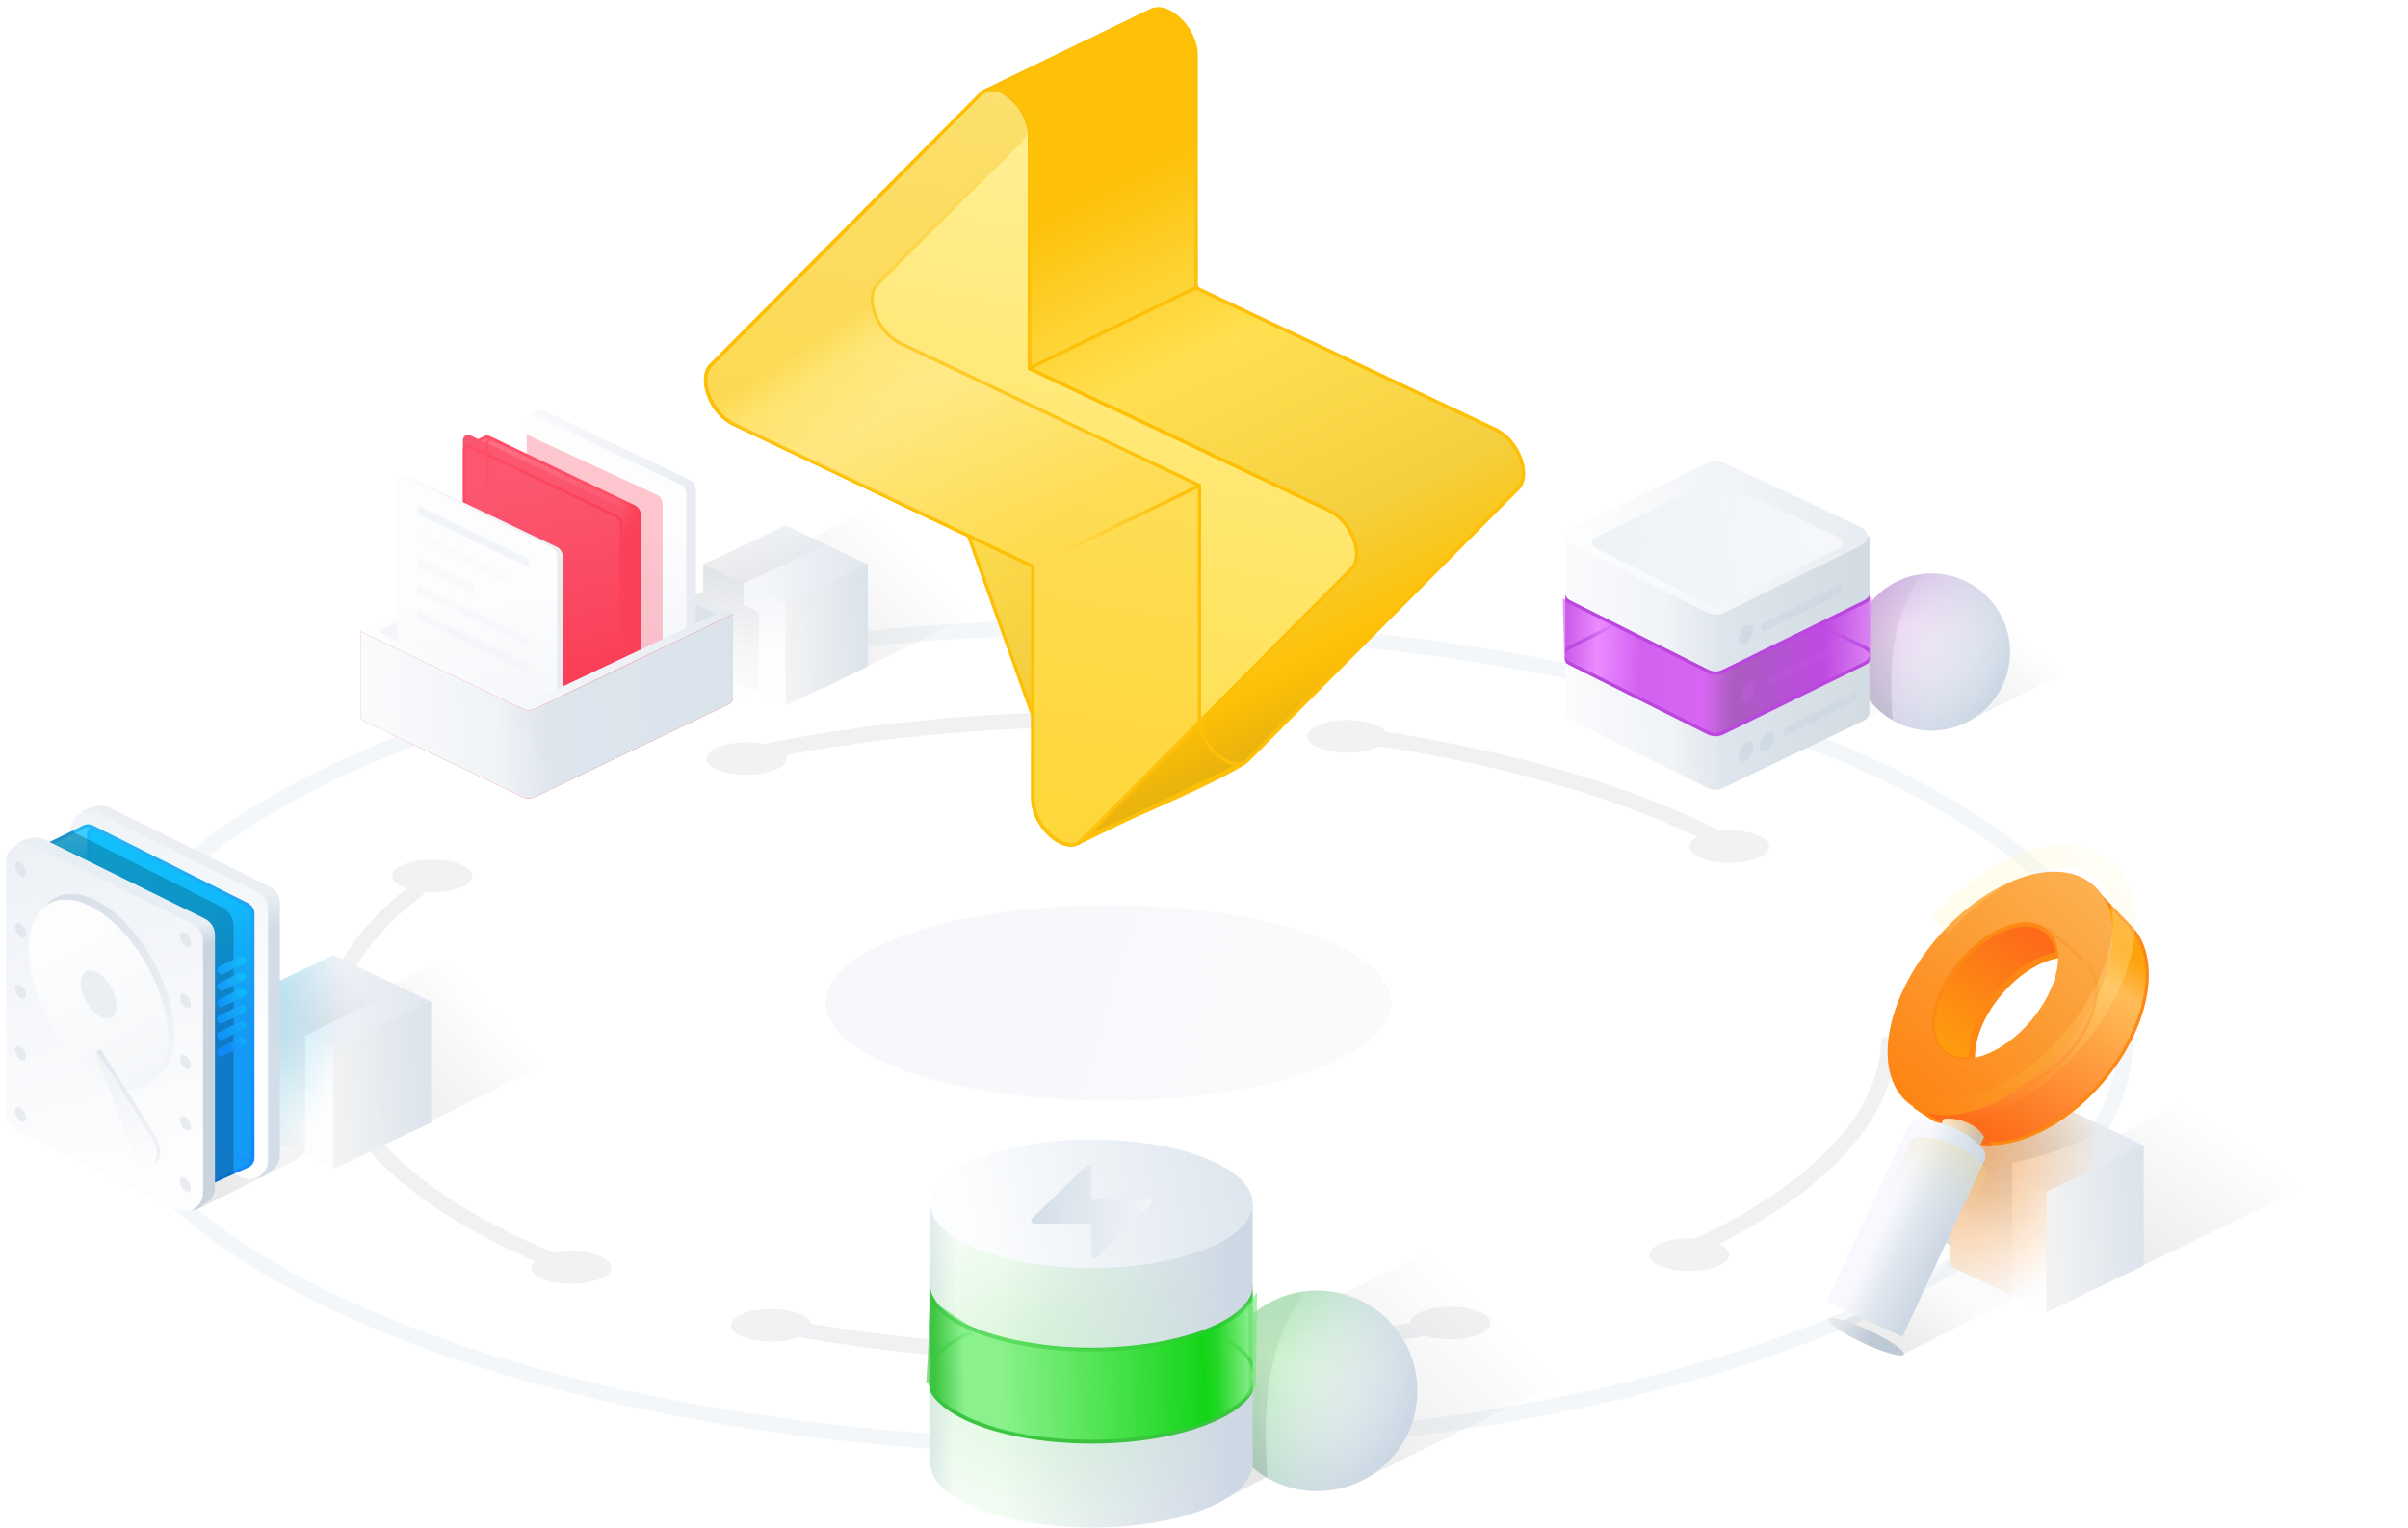 <svg width="3895" height="2471" viewBox="0 0 3895 2471" fill="none" xmlns="http://www.w3.org/2000/svg">
<path opacity="0.3" d="M3438.54 1677.23C3438.54 1766.15 3394.39 1852.04 3312.04 1931.41C3229.66 2010.81 3109.79 2082.89 2960.67 2143.69C2662.47 2265.25 2249.67 2340.72 1793.07 2340.72C1336.47 2340.72 923.667 2265.25 625.474 2143.69C476.346 2082.89 356.483 2010.81 274.097 1931.41C191.746 1852.04 147.597 1766.15 147.597 1677.23C147.597 1588.32 191.746 1502.43 274.097 1423.06C356.483 1343.66 476.346 1271.58 625.474 1210.78C923.667 1089.22 1336.47 1013.75 1793.07 1013.75C2249.67 1013.75 2662.47 1089.22 2960.67 1210.78C3109.79 1271.58 3229.66 1343.66 3312.04 1423.06C3394.39 1502.43 3438.54 1588.32 3438.54 1677.23Z" stroke="#DBE3EC" stroke-width="24.701"/>
<path opacity="0.2" d="M3055.25 1677.24C3055.25 1808.29 2935.07 1927.9 2737.17 2018.75M1793.07 1162.69C1583.53 1162.69 1385.91 1183.5 1211.99 1220.34M896.875 2039.56C670.637 1946.57 530.885 1818.56 530.885 1677.24C530.885 1584.58 590.953 1497.65 696.079 1422.56M1292.98 2149.82C1446.32 2176.82 1615.41 2191.78 1793.07 2191.78C1979.98 2191.78 2157.39 2175.22 2316.97 2145.5M2167.75 1185.74C2417.74 1217.37 2634.45 1279.84 2791.14 1362.22" stroke="#B3BCC6" stroke-width="24.701"/>
<ellipse cx="1793.07" cy="1621.84" rx="457.353" ry="158.06" fill="url(#paint0_linear)"/>
<path opacity="0.1" d="M1751.34 905.279L1331.62 1113.35L1088.5 980.703L1507.53 772.63L1751.34 905.279Z" fill="url(#paint1_linear)"/>
<path fill-rule="evenodd" clip-rule="evenodd" d="M1270.8 1022.96L1137.91 1077.59V912.75L1270.79 849.426V849.425L1270.8 849.425L1270.8 849.425V849.426L1403.68 912.75V1077.59L1270.8 1022.96Z" fill="url(#paint2_linear)"/>
<path d="M1137.91 912.747L1270.8 976.073V1140.91L1137.91 1077.58V912.747Z" fill="url(#paint3_linear)"/>
<path d="M1403.69 912.747L1270.8 976.073V1140.91L1403.69 1077.58V912.747Z" fill="url(#paint4_linear)"/>
<path d="M601.935 1021.18L645.18 1041.39L646.59 998.772L601.935 1021.18Z" fill="#F4F6F9"/>
<path d="M1225.39 1117.62L1149.28 1153.31L1137.26 1115.44V912.233L1271.28 849.597L1336.79 880.139L1202.81 943.552V978.429L1228.16 990.193L1225.39 1117.62Z" fill="url(#paint5_linear)"/>
<path d="M597.226 1027.81L583.091 1021.34L725.804 953.225L740.734 959.072L597.226 1027.81Z" fill="#FDFDFE"/>
<path d="M1166.58 992.124L1123.34 1012.34L1121.93 969.718L1166.58 992.124Z" fill="#DBE2EB"/>
<path d="M1171.61 999.659L1185.74 993.192L1043.85 924.842L1028.92 930.689L1171.61 999.659Z" fill="#E5EBF1"/>
<path fill-rule="evenodd" clip-rule="evenodd" d="M867.482 1051.15L1125.66 1157.28V791.493C1125.66 784.994 1121.92 779.074 1116.05 776.278L879.535 663.57C876.87 662.3 874.007 662.561 871.741 663.853L856.798 670.781L867.482 677.773V1051.15Z" fill="url(#paint6_linear)"/>
<path d="M1110.15 1164.54L987.494 1185.47L851.973 1058.41V678.437C851.973 672.242 858.433 668.165 864.025 670.83L1100.54 783.537C1106.41 786.333 1110.15 792.253 1110.15 798.752V1164.54Z" fill="url(#paint7_linear)"/>
<mask id="mask0" style="mask-type:alpha" maskUnits="userSpaceOnUse" x="851" y="670" width="260" height="516">
<path d="M1110.15 1164.54L987.494 1185.47L851.973 1058.42V678.441C851.973 672.246 858.433 668.169 864.025 670.833L1100.54 783.541C1106.41 786.337 1110.15 792.257 1110.15 798.756V1164.54Z" fill="url(#paint8_linear)"/>
</mask>
<g mask="url(#mask0)">
<g opacity="0.3" filter="url(#filter0_f)">
<path d="M1071.89 1180.85L944.292 1208.01L788.594 1067.17V673.838L1062.09 799.91C1068.06 802.664 1071.89 808.64 1071.89 815.217V1180.85Z" fill="#FB4059"/>
</g>
</g>
<path d="M776.585 1093.64L1034.76 1199.76V833.979C1034.76 827.48 1031.02 821.56 1025.16 818.764L791.403 707.344C788.518 705.969 785.402 706.388 783.061 707.967L757.563 720.232L776.585 733.5V1093.64Z" fill="url(#paint9_linear)" stroke="url(#paint10_linear)" stroke-width="4.586"/>
<g filter="url(#filter1_i)">
<path d="M1006.93 1213.33L879.332 1240.5L748.754 1107.21V727.237C748.754 721.042 755.214 716.964 760.806 719.629L997.325 832.337C1003.19 835.133 1006.93 841.053 1006.93 847.552V1213.33Z" fill="url(#paint11_linear)"/>
</g>
<path d="M1004.64 847.552V1211.48L880.087 1237.99L751.046 1106.28V727.237C751.046 722.727 755.749 719.759 759.82 721.699L996.339 834.407C1001.41 836.822 1004.64 841.937 1004.64 847.552Z" stroke="url(#paint12_linear)" stroke-width="4.586"/>
<g opacity="0.78" filter="url(#filter2_f)">
<path d="M788.519 823.515L787.791 717.743C787.754 712.373 793.309 708.784 798.189 711.024L812.371 717.534" stroke="url(#paint13_linear)" stroke-width="4.586"/>
</g>
<g filter="url(#filter3_i)">
<path fill-rule="evenodd" clip-rule="evenodd" d="M658.427 1151.93L916.602 1258.05V892.265C916.602 885.766 912.866 879.846 906.999 877.05L670.479 764.343C667.825 763.078 664.975 763.332 662.713 764.61L647.744 771.55L658.427 778.541V1151.93Z" fill="url(#paint14_linear)"/>
</g>
<path d="M901.095 1265.3L642.919 1159.18V779.205C642.919 773.01 649.379 768.932 654.972 771.597L891.491 884.305C897.358 887.101 901.095 893.021 901.095 899.52V1265.3Z" fill="url(#paint15_linear)"/>
<path d="M865.974 1146.2L866.198 1146.31L856.132 1152L583.091 1021.21L596.579 1014.97L849.34 1133.49C852.921 1135.17 857.064 1135.16 860.64 1133.47L1172.3 986.196L1185.65 993.115L865.974 1146.2Z" fill="url(#paint16_linear)"/>
<path d="M845.536 1146.38C851.787 1149.36 859.051 1149.36 865.3 1146.37L1185.61 993.142V1128.78C1185.61 1132.96 1183.21 1136.77 1179.44 1138.57L865.3 1288.85C859.051 1291.84 851.787 1291.84 845.537 1288.86L589.139 1166.42C585.365 1164.61 582.962 1160.8 582.962 1156.62V1020.99L845.536 1146.38Z" fill="url(#paint17_linear)"/>
<path d="M845.536 1146.38C851.787 1149.36 859.051 1149.36 865.3 1146.37L1185.61 993.142V1128.78C1185.61 1132.96 1183.21 1136.77 1179.44 1138.57L865.3 1288.85C859.051 1291.84 851.787 1291.84 845.537 1288.86L589.139 1166.42C585.365 1164.61 582.962 1160.8 582.962 1156.62V1020.99L845.536 1146.38Z" fill="url(#paint18_linear)"/>
<path d="M675.679 817.774L854.955 903.381V917.089L675.679 831.482V817.774Z" fill="#F1F4F8"/>
<path opacity="0.3" d="M675.679 860.354L817.045 927.859V941.566L675.679 874.062V860.354Z" fill="#F1F4F8"/>
<path opacity="0.4" d="M675.679 902.931L765.317 945.734V959.442L675.679 916.638V902.931Z" fill="#F1F4F8"/>
<path opacity="0.4" d="M675.679 945.51L854.955 1031.12V1044.82L675.679 959.217V945.51Z" fill="#F1F4F8"/>
<path opacity="0.6" d="M675.679 988.089L854.955 1073.7V1087.4L675.679 1001.8V988.089Z" fill="#F1F4F8"/>
<ellipse cx="924.171" cy="2049.74" rx="64.752" ry="26.397" fill="#F0F2F4"/>
<ellipse cx="699.07" cy="1416.52" rx="64.752" ry="26.397" fill="#F0F2F4"/>
<ellipse cx="1816.1" cy="1161.16" rx="64.752" ry="26.397" fill="#F8F9FB"/>
<ellipse cx="2179.33" cy="1190.69" rx="64.752" ry="26.397" fill="#F0F2F4"/>
<ellipse cx="2797.26" cy="1369.04" rx="64.752" ry="26.397" fill="#F0F2F4"/>
<ellipse cx="2732.51" cy="2029.14" rx="64.752" ry="26.397" fill="#F0F2F4"/>
<ellipse cx="2346.15" cy="2139.49" rx="64.752" ry="26.397" fill="#F0F2F4"/>
<ellipse cx="1247.32" cy="2143.24" rx="64.752" ry="26.397" fill="#F0F2F4"/>
<ellipse cx="1207.4" cy="1226.74" rx="64.752" ry="26.397" fill="#F0F2F4"/>
<path opacity="0.1" d="M2280.23 2265.84L1954.56 2438.34L1732.5 2329.02L2057.32 2156.53L2280.23 2265.84Z" fill="black"/>
<path opacity="0.1" d="M2732.51 2130.71L2209 2390.24L1905.75 2224.79L2428.41 1965.26L2732.51 2130.71Z" fill="url(#paint19_linear)"/>
<circle cx="2130.48" cy="2249.22" r="162.163" fill="url(#paint20_radial)"/>
<circle cx="2130.48" cy="2249.22" r="162.163" fill="url(#paint21_linear)"/>
<path opacity="0.1" fill-rule="evenodd" clip-rule="evenodd" d="M2108.43 2088.55C2052.21 2180.82 2041.55 2253.69 2049.9 2389.98C2001.15 2362.02 1968.31 2309.46 1968.31 2249.22C1968.31 2167.14 2029.3 2099.3 2108.43 2088.55Z" fill="url(#paint22_linear)"/>
<path fill-rule="evenodd" clip-rule="evenodd" d="M2026.26 1946.51H1504.87V2365.7C1504.87 2365.93 1504.87 2366.16 1504.87 2366.39C1504.87 2366.62 1504.87 2366.84 1504.87 2367.07V2369.47H1504.98C1509.08 2425.43 1624.17 2470.29 1765.56 2470.29C1906.95 2470.29 2022.05 2425.43 2026.14 2369.47H2026.26V1946.51Z" fill="url(#paint23_linear)"/>
<path fill-rule="evenodd" clip-rule="evenodd" d="M2026.26 1946.51H1504.87V2365.7C1504.87 2365.93 1504.87 2366.16 1504.87 2366.39C1504.87 2366.62 1504.87 2366.84 1504.87 2367.07V2369.47H1504.98C1509.08 2425.43 1624.17 2470.29 1765.56 2470.29C1906.95 2470.29 2022.05 2425.43 2026.14 2369.47H2026.26V1946.51Z" fill="url(#paint24_radial)"/>
<ellipse cx="1765.56" cy="1946.51" rx="260.692" ry="103.906" fill="url(#paint25_linear)"/>
<mask id="mask1" style="mask-type:alpha" maskUnits="userSpaceOnUse" x="1504" y="1946" width="523" height="525">
<path fill-rule="evenodd" clip-rule="evenodd" d="M2026.26 1946.51H1504.87V2365.7C1504.87 2365.93 1504.87 2366.16 1504.87 2366.39C1504.87 2366.62 1504.87 2366.84 1504.87 2367.07V2369.47H1504.98C1509.08 2425.43 1624.17 2470.29 1765.56 2470.29C1906.95 2470.29 2022.05 2425.43 2026.14 2369.47H2026.26V1946.51Z" fill="url(#paint26_linear)"/>
</mask>
<g mask="url(#mask1)">
<path d="M1516.17 2113.08L1504.15 2094.19L1496.08 2236.9L1505.18 2246.87L1530.94 2275.03L1565.97 2296.15L1615.26 2313.84L1663.01 2324.66L1727.41 2330.33H1803.66L1888.33 2318.65L1932.98 2308.86L1978.32 2287.05L2001.33 2272.45L2018.5 2257.86L2028.98 2244.8L2031.04 2092.13L2019.19 2106.9L1989.48 2134.38L1935.04 2158.25C1915.35 2163.06 1875.79 2172.74 1875.1 2173.02C1874.42 2173.29 1832.45 2178.28 1811.56 2180.75L1752.14 2183.49L1696.15 2178.68L1628.32 2166.84L1573.02 2150.86L1516.17 2113.08Z" fill="url(#paint27_linear)"/>
<path d="M1516.17 2113.08L1504.15 2094.19L1496.08 2236.9L1505.18 2246.87L1530.94 2275.03L1565.97 2296.15L1615.26 2313.84L1663.01 2324.66L1727.41 2330.33H1803.66L1888.33 2318.65L1932.98 2308.86L1978.32 2287.05L2001.33 2272.45L2018.5 2257.86L2028.98 2244.8L2031.04 2092.13L2019.19 2106.9L1989.48 2134.38L1935.04 2158.25C1915.35 2163.06 1875.79 2172.74 1875.1 2173.02C1874.42 2173.29 1832.45 2178.28 1811.56 2180.75L1752.14 2183.49L1696.15 2178.68L1628.32 2166.84L1573.02 2150.86L1516.17 2113.08Z" fill="url(#paint28_linear)"/>
<g filter="url(#filter4_f)">
<path d="M2029.68 2224.96C2029.68 2196.44 2000.02 2170.61 1952.5 2151.83M1501.44 2224.96C1501.44 2196.56 1530.85 2170.83 1578 2152.08" stroke="url(#paint29_linear)" stroke-width="6.406"/>
</g>
<path d="M2029.68 2078.66C2029.68 2136.05 1909.54 2182.57 1765.56 2182.57C1621.58 2182.57 1501.44 2136.05 1501.44 2078.66" stroke="#3AC43F" stroke-width="6.406"/>
<path d="M2029.68 2227.37C2029.68 2284.76 1909.54 2331.28 1765.56 2331.28C1621.58 2331.28 1501.44 2284.76 1501.44 2227.37" stroke="#3AC43F" stroke-width="6.406"/>
</g>
<g opacity="0.6" filter="url(#filter5_f)">
<path d="M1518.46 2110.8L1506.44 2091.9L1498.36 2234.62L1507.47 2244.58L1533.23 2272.74L1568.26 2293.87L1617.55 2311.56L1665.29 2322.38L1729.7 2328.04H1805.95L1890.61 2316.37L1935.27 2306.58L1980.61 2284.77L2003.62 2270.17L2020.79 2255.57L2031.27 2242.52L2033.33 2089.84L2021.48 2104.61L1991.77 2132.09L1937.33 2155.96C1917.63 2160.77 1878.08 2170.46 1877.39 2170.73C1876.7 2171.01 1834.74 2176 1813.85 2178.46L1754.43 2181.21L1698.44 2176.4L1630.6 2164.55L1575.3 2148.58L1518.46 2110.8Z" fill="url(#paint30_linear)"/>
</g>
<path opacity="0.3" d="M2023.03 2101.67L2023.34 2249.22" stroke="#3BC740" stroke-width="6.406"/>
<g filter="url(#filter6_i)">
<path d="M1757.06 1872.68C1760.25 1869.61 1765.56 1871.87 1765.56 1876.3V1965.9H1672.86C1668.34 1965.9 1666.12 1960.41 1669.37 1957.27L1757.06 1872.68Z" fill="url(#paint31_linear)"/>
<path d="M1774.06 2020.34C1770.87 2023.41 1765.56 2021.16 1765.56 2016.73V1927.12H1858.27C1862.78 1927.12 1865 1932.62 1861.75 1935.75L1774.06 2020.34Z" fill="url(#paint32_linear)"/>
</g>
<path opacity="0.1" d="M1061.77 1632.07L644.938 1838.71L403.486 1706.97L819.64 1500.33L1061.77 1632.07Z" fill="url(#paint33_linear)"/>
<path fill-rule="evenodd" clip-rule="evenodd" d="M539.283 1750.55L381.524 1815.4V1619.71L539.283 1544.54V1544.54H539.284L697.042 1619.71V1815.4L539.284 1750.55H539.283Z" fill="url(#paint34_linear)"/>
<path d="M381.524 1619.71L539.284 1694.89V1890.57L381.524 1815.4V1619.71Z" fill="url(#paint35_linear)"/>
<path d="M697.042 1619.71L539.283 1694.89V1890.57L697.042 1815.4V1619.71Z" fill="url(#paint36_linear)"/>
<path opacity="0.1" d="M479.549 1875.41L315.31 1957.92L322.92 1940.59L318.339 1899.85L437.914 1858.14L442.987 1590.11L539.217 1544.54L649.299 1596.87L493.719 1674.66V1852.43C493.719 1862.16 488.236 1871.05 479.549 1875.41Z" fill="url(#paint37_linear)"/>
<path d="M539.284 1544.54L381.53 1619.71L381.526 1619.71V1815.4L381.53 1815.4L539.284 1890.57L539.285 1890.57L697.039 1815.4L697.043 1815.4V1619.71L697.039 1619.71L539.285 1544.54H539.284Z" fill="url(#paint38_radial)" fill-opacity="0.6" style="mix-blend-mode:multiply"/>
<path fill-rule="evenodd" clip-rule="evenodd" d="M141.448 1312.52C136.874 1317.65 134.008 1324.45 134.008 1332.19V1740C134.008 1751.29 140.419 1761.61 150.545 1766.61L409.92 1894.63C413.338 1896.32 416.858 1897.28 420.34 1897.61L416.321 1906.27L436.376 1896.81L429.025 1897.11C442.052 1894.39 452.72 1882.98 452.72 1868.03V1460.22C452.72 1448.92 446.309 1438.61 436.183 1433.61L176.808 1305.59C167.241 1300.87 156.882 1301.81 148.752 1306.55L150.156 1303.53L130.101 1312.99L141.448 1312.52Z" fill="url(#paint39_linear)"/>
<path d="M114.742 1341.31C114.742 1319.32 137.825 1304.97 157.542 1314.7L416.917 1442.73C427.043 1447.73 433.454 1458.04 433.454 1469.33V1877.14C433.454 1899.13 410.371 1913.48 390.654 1903.75L131.279 1775.72C121.153 1770.72 114.742 1760.41 114.742 1749.12V1341.31Z" fill="url(#paint40_linear)"/>
<g opacity="0.6" filter="url(#filter7_f)">
<path d="M135.219 1334.84L74.808 1364.45L336.947 1916.85L401.621 1887.73C407.652 1885.01 411.53 1879.01 411.53 1872.4V1478.04C411.53 1470.55 407.303 1463.71 400.609 1460.36L150.149 1334.9C145.455 1332.55 139.932 1332.53 135.219 1334.84Z" fill="url(#paint41_linear)"/>
</g>
<path d="M135.219 1334.84L74.808 1364.45L336.947 1916.85L401.621 1887.73C407.652 1885.01 411.53 1879.01 411.53 1872.4V1478.04C411.53 1470.55 407.303 1463.71 400.609 1460.36L150.149 1334.9C145.455 1332.55 139.932 1332.53 135.219 1334.84Z" fill="url(#paint42_linear)"/>
<mask id="mask2" style="mask-type:alpha" maskUnits="userSpaceOnUse" x="74" y="1333" width="338" height="584">
<path d="M135.219 1334.84L74.808 1364.45L336.947 1916.85L401.621 1887.73C407.652 1885.01 411.53 1879.01 411.53 1872.4V1478.04C411.53 1470.55 407.303 1463.71 400.609 1460.36L150.149 1334.9C145.455 1332.55 139.932 1332.53 135.219 1334.84Z" fill="url(#paint43_linear)"/>
</mask>
<g mask="url(#mask2)">
<path d="M142.653 1345.42V1399.3L77.863 1364.62L138.945 1335.17L149.416 1338.66C145.681 1338.66 142.653 1341.69 142.653 1345.42Z" fill="url(#paint44_linear)"/>
<g filter="url(#filter8_f)">
<path d="M143.21 1402.06V1347.77C143.21 1341.97 149.241 1338.14 154.488 1340.61L173.481 1349.54" stroke="#11BBFA" stroke-width="4.945"/>
</g>
<g opacity="0.34" filter="url(#filter9_f)">
<path d="M409.803 1860.4V1865.94C409.803 1874.19 400.972 1879.44 393.723 1875.49L332.871 1842.36" stroke="#1289F6" stroke-width="4.945"/>
</g>
<path d="M338.142 1913.6L78.088 1365.6L136.307 1337.06C140.327 1335.09 145.038 1335.11 149.042 1337.11L399.502 1462.57C405.359 1465.5 409.057 1471.49 409.057 1478.04V1872.4C409.057 1878.04 405.75 1883.16 400.606 1885.47L338.142 1913.6Z" stroke="url(#paint45_linear)" stroke-width="4.945"/>
</g>
<g opacity="0.2">
<mask id="mask3" style="mask-type:alpha" maskUnits="userSpaceOnUse" x="74" y="1333" width="338" height="584">
<path d="M135.219 1334.84L74.808 1364.45L336.947 1916.85L401.621 1887.73C407.652 1885.01 411.53 1879.01 411.53 1872.4V1478.04C411.53 1470.55 407.303 1463.71 400.609 1460.36L150.149 1334.9C145.455 1332.55 139.932 1332.53 135.219 1334.84Z" fill="url(#paint46_linear)"/>
</mask>
<g mask="url(#mask3)">
<g style="mix-blend-mode:overlay" filter="url(#filter10_f)">
<path d="M358.8 1466.75L106.361 1339.48L51.159 1357.62L63.258 1382.58L208.446 1737.99L316.58 1924.76L377.831 1908.88V1497.66C377.831 1484.59 370.47 1472.63 358.8 1466.75Z" fill="black"/>
</g>
</g>
</g>
<path fill-rule="evenodd" clip-rule="evenodd" d="M36.448 1364.43C31.874 1369.56 29.008 1376.36 29.008 1384.11V1791.92C29.008 1803.21 35.419 1813.52 45.545 1818.52L304.92 1946.55C308.338 1948.23 311.858 1949.2 315.341 1949.52L311.321 1958.19L331.376 1948.72L324.025 1949.03C337.052 1946.31 347.72 1934.89 347.72 1919.94V1512.13C347.72 1500.84 341.309 1490.53 331.183 1485.53L71.808 1357.5C62.241 1352.78 51.882 1353.73 43.752 1358.47L45.156 1355.44L25.101 1364.9L36.448 1364.43Z" fill="url(#paint47_linear)"/>
<path d="M9.744 1393.22C9.744 1371.23 32.827 1356.89 52.544 1366.62L311.919 1494.64C322.045 1499.64 328.456 1509.95 328.456 1521.25V1929.06C328.456 1951.05 305.373 1965.39 285.656 1955.66L26.281 1827.64C16.155 1822.64 9.744 1812.33 9.744 1801.03V1393.22Z" fill="url(#paint48_linear)"/>
<g filter="url(#filter11_i)">
<path d="M358.046 1571.85C358.046 1569.25 359.522 1566.88 361.85 1565.74L395.207 1549.35C399.728 1547.13 405.01 1550.42 405.01 1555.46C405.01 1558.05 403.535 1560.42 401.206 1561.57L367.85 1577.95C363.329 1580.17 358.046 1576.88 358.046 1571.85Z" fill="url(#paint49_linear)"/>
</g>
<g filter="url(#filter12_i)">
<path d="M358.046 1598.3C358.046 1595.71 359.522 1593.34 361.85 1592.19L395.207 1575.81C399.728 1573.59 405.01 1576.88 405.01 1581.92C405.01 1584.51 403.535 1586.88 401.206 1588.02L367.85 1604.41C363.329 1606.63 358.046 1603.34 358.046 1598.3Z" fill="url(#paint50_linear)"/>
</g>
<g filter="url(#filter13_i)">
<path d="M358.046 1624.76C358.046 1622.17 359.522 1619.8 361.85 1618.65L395.207 1602.27C399.728 1600.05 405.01 1603.34 405.01 1608.37C405.01 1610.97 403.535 1613.34 401.206 1614.48L367.85 1630.87C363.329 1633.09 358.046 1629.8 358.046 1624.76Z" fill="url(#paint51_linear)"/>
</g>
<g filter="url(#filter14_i)">
<path d="M358.046 1651.22C358.046 1648.62 359.522 1646.25 361.85 1645.11L395.207 1628.72C399.728 1626.5 405.01 1629.79 405.01 1634.83C405.01 1637.42 403.535 1639.79 401.206 1640.94L367.85 1657.32C363.329 1659.54 358.046 1656.25 358.046 1651.22Z" fill="url(#paint52_linear)"/>
</g>
<g filter="url(#filter15_i)">
<path d="M358.046 1677.67C358.046 1675.08 359.522 1672.71 361.85 1671.57L395.207 1655.18C399.728 1652.96 405.01 1656.25 405.01 1661.29C405.01 1663.88 403.535 1666.25 401.206 1667.39L367.85 1683.78C363.329 1686 358.046 1682.71 358.046 1677.67Z" fill="url(#paint53_linear)"/>
</g>
<g filter="url(#filter16_i)">
<path d="M358.046 1704.13C358.046 1701.53 359.522 1699.17 361.85 1698.02L395.207 1681.64C399.728 1679.42 405.01 1682.71 405.01 1687.74C405.01 1690.34 403.535 1692.71 401.206 1693.85L367.85 1710.23C363.329 1712.46 358.046 1709.17 358.046 1704.13Z" fill="url(#paint54_linear)"/>
</g>
<ellipse cx="168.806" cy="1599.17" rx="167.384" ry="91.075" transform="rotate(61.642 168.806 1599.17)" fill="url(#paint55_linear)"/>
<ellipse cx="159.65" cy="1608.22" rx="167.384" ry="91.075" transform="rotate(61.642 159.65 1608.22)" fill="url(#paint56_linear)"/>
<ellipse cx="159.649" cy="1608.22" rx="42.682" ry="23.224" transform="rotate(61.642 159.649 1608.22)" fill="#EBEFF4"/>
<ellipse opacity="0.4" cx="300.07" cy="1519.32" rx="12.95" ry="7.046" transform="rotate(61.642 300.07 1519.32)" fill="#CAD4DF"/>
<ellipse opacity="0.4" cx="33.432" cy="1405.45" rx="12.95" ry="7.046" transform="rotate(61.642 33.432 1405.45)" fill="#CAD4DF"/>
<ellipse opacity="0.4" cx="300.022" cy="1618.44" rx="12.95" ry="7.046" transform="rotate(61.642 300.022 1618.44)" fill="#CAD4DF"/>
<ellipse opacity="0.4" cx="33.383" cy="1504.57" rx="12.95" ry="7.046" transform="rotate(61.642 33.383 1504.57)" fill="#CAD4DF"/>
<ellipse opacity="0.4" cx="299.973" cy="1717.55" rx="12.95" ry="7.046" transform="rotate(61.642 299.973 1717.55)" fill="#CAD4DF"/>
<ellipse opacity="0.4" cx="33.334" cy="1603.69" rx="12.95" ry="7.046" transform="rotate(61.642 33.334 1603.69)" fill="#CAD4DF"/>
<ellipse opacity="0.4" cx="299.923" cy="1816.67" rx="12.95" ry="7.046" transform="rotate(61.642 299.923 1816.67)" fill="#CAD4DF"/>
<ellipse opacity="0.4" cx="33.286" cy="1702.81" rx="12.95" ry="7.046" transform="rotate(61.642 33.286 1702.81)" fill="#CAD4DF"/>
<ellipse opacity="0.4" cx="299.874" cy="1915.79" rx="12.95" ry="7.046" transform="rotate(61.642 299.874 1915.79)" fill="#CAD4DF"/>
<ellipse opacity="0.4" cx="33.236" cy="1801.93" rx="12.95" ry="7.046" transform="rotate(61.642 33.236 1801.93)" fill="#CAD4DF"/>
<path d="M254.095 1842.38C261.965 1858.16 260.961 1874.63 251.852 1879.17C242.743 1883.72 228.978 1874.61 221.107 1858.83C214.863 1846.31 176.579 1743.57 161.019 1701.64C159.639 1697.92 162.523 1696.48 164.665 1699.82C188.806 1737.47 247.851 1829.86 254.095 1842.38Z" fill="url(#paint57_linear)"/>
<path d="M155.505 1700.42L161.116 1696.93L170.382 1715.89L168.852 1723.03L155.505 1700.42Z" fill="#E0E7EF"/>
<path d="M248.507 1845.73C256.377 1861.51 255.373 1877.99 246.264 1882.53C237.155 1887.07 223.39 1877.96 215.519 1862.19C209.276 1849.67 170.991 1746.93 155.431 1704.99C154.051 1701.27 156.935 1699.83 159.077 1703.17C183.218 1740.83 242.263 1833.21 248.507 1845.73Z" fill="url(#paint58_linear)"/>
<path opacity="0.1" d="M3595.74 961.605L3185.78 1164.84L2948.31 1035.28L3357.6 832.04L3595.74 961.605Z" fill="url(#paint59_linear)"/>
<path opacity="0.1" d="M3330.63 1007.63L2920.67 1210.87L2683.2 1081.3L3092.49 878.069L3330.63 1007.63Z" fill="url(#paint60_linear)"/>
<circle cx="3124.29" cy="1054.41" r="126.99" fill="url(#paint61_radial)"/>
<circle cx="3124.29" cy="1054.41" r="126.99" fill="url(#paint62_linear)"/>
<path opacity="0.1" fill-rule="evenodd" clip-rule="evenodd" d="M3107.02 928.579C3063 1000.84 3054.65 1057.91 3061.19 1164.63C3023.01 1142.73 2997.3 1101.57 2997.3 1054.41C2997.3 990.126 3045.06 937.001 3107.02 928.579Z" fill="url(#paint63_linear)"/>
<path d="M2774.39 981.334L3023.81 866.494V1150.91C3023.81 1157.11 3020.25 1162.77 3014.65 1165.44L2783.99 1275.59C2780.25 1277.07 2778.14 1277.35 2774.39 1277.3V981.334Z" fill="url(#paint64_linear)"/>
<path d="M2774.36 982.511L2531.87 867.208V1150.25C2531.87 1156.38 2535.35 1161.98 2540.85 1164.69L2763.05 1274.36C2767.21 1276.47 2769.67 1277.2 2774.36 1277.31V982.511Z" fill="url(#paint65_linear)"/>
<path opacity="0.32" d="M2849.17 1010.83C2849.17 1009.61 2849.86 1008.49 2850.96 1007.95L2973.93 946.824C2976.08 945.759 2978.59 947.317 2978.59 949.709V956.78C2978.59 958.003 2977.9 959.121 2976.8 959.665L2853.83 1020.79C2851.69 1021.85 2849.17 1020.3 2849.17 1017.9V1010.83Z" fill="#C0CDDC"/>
<path opacity="0.32" d="M2884.68 1180.24C2884.68 1179.03 2885.36 1177.92 2886.44 1177.37L2998.26 1120.52C3000.4 1119.43 3002.94 1120.98 3002.94 1123.39V1130.43C3002.94 1131.64 3002.26 1132.75 3001.18 1133.3L2889.36 1190.15C2887.22 1191.24 2884.68 1189.69 2884.68 1187.28V1180.24Z" fill="#C0CDDC"/>
<ellipse opacity="0.4" rx="17.767" ry="9.667" transform="matrix(-0.475 0.88 0.88 0.475 2824.01 1026.39)" fill="#C0CDDC"/>
<ellipse opacity="0.4" rx="17.767" ry="9.667" transform="matrix(-0.475 0.88 0.88 0.475 2824.08 1215.29)" fill="#C0CDDC"/>
<ellipse opacity="0.4" rx="17.767" ry="9.667" transform="matrix(-0.475 0.88 0.88 0.475 2857.97 1199.62)" fill="#C0CDDC"/>
<g opacity="0.6" filter="url(#filter17_f)">
<path d="M2530.27 1067.71L2527.86 968.339L2537.87 972.974L2663.38 1036.38L2742.73 1075.68L2773.32 1089.4L2793.15 1081.98L2873.61 1043.24L2962.23 1000.23L3014.14 973.159L3027.86 965.002L3025.82 1066.97L2864.16 1146.31L2800.2 1178.2L2775.54 1188.58L2768.13 1187.1L2593.86 1101.26L2530.27 1067.71Z" fill="url(#paint66_linear)"/>
</g>
<mask id="mask4" style="mask-type:alpha" maskUnits="userSpaceOnUse" x="2531" y="866" width="493" height="405">
<path d="M2774.38 981.337L3023.81 866.497V1153.9L2783.99 1268.43C2780.24 1269.91 2778.14 1270.18 2774.38 1270.13V981.337Z" fill="url(#paint67_linear)"/>
<path d="M2774.38 981.337L2531.87 867.21V1153.1L2763.05 1267.2C2767.21 1269.31 2769.7 1270.02 2774.38 1270.13V981.337Z" fill="url(#paint68_linear)"/>
</mask>
<g mask="url(#mask4)">
<path d="M2530.27 1067.71L2527.86 968.339L2537.87 972.974L2663.38 1036.38L2742.73 1075.68L2773.32 1089.4L2793.15 1081.98L2873.61 1043.24L2962.23 1000.23L3014.14 973.159L3027.86 965.002L3025.82 1066.97L2864.16 1146.31L2800.2 1178.2L2775.54 1188.58L2768.13 1187.1L2593.86 1101.26L2530.27 1067.71Z" fill="url(#paint69_linear)"/>
<path d="M2529.55 1061.38C2529.67 1066.02 2534.19 1070.51 2539.02 1072.93L2762.98 1185.1C2770.48 1188.86 2779.31 1188.9 2786.84 1185.21L3015.96 1072.99C3020.86 1070.59 3026.05 1065.96 3026.17 1061.28" stroke="#BA46DF" stroke-width="5.37"/>
<g opacity="0.21" filter="url(#filter18_i)">
<ellipse rx="17.767" ry="9.667" transform="matrix(-0.475 0.88 0.88 0.475 2832.22 1121.13)" fill="#D564F0"/>
</g>
<g opacity="0.1" filter="url(#filter19_i)">
<path d="M2865.31 1099.82C2865.31 1098.61 2865.99 1097.5 2867.07 1096.95L2978.89 1040.09C2981.03 1039 2983.57 1040.56 2983.57 1042.96V1050C2983.57 1051.21 2982.89 1052.32 2981.81 1052.87L2869.99 1109.73C2867.85 1110.82 2865.31 1109.26 2865.31 1106.86V1099.82Z" fill="#D564F0"/>
</g>
<path d="M2529.51 961.911C2529.63 966.554 2534.15 971.048 2538.98 973.467L2762.94 1085.64C2770.44 1089.39 2779.27 1089.43 2786.8 1085.74L3015.92 973.521C3020.82 971.121 3026.01 966.493 3026.13 961.812" stroke="#BA46DF" stroke-width="5.37"/>
<g filter="url(#filter20_f)">
<path d="M2786.82 934.605C2779.29 930.915 2770.46 930.954 2762.96 934.71M2529.53 1058.44C2529.65 1053.79 2534.17 1049.3 2539 1046.88L2612.86 1009.89M3026.15 1058.54C3026.03 1053.86 3020.84 1049.23 3015.94 1046.83L2941 1010.12" stroke="url(#paint70_linear)" stroke-width="5.37"/>
</g>
</g>
<path d="M2761.42 748.922C2770.13 744.753 2780.24 744.71 2788.99 748.804L3010.98 852.735C3023.23 858.471 3023.39 875.841 3011.24 881.792L2789.51 990.395C2780.48 994.819 2769.9 994.772 2760.91 990.269L2544.19 881.727C2532.21 875.727 2532.36 858.578 2544.44 852.793L2761.42 748.922Z" fill="url(#paint71_linear)"/>
<g opacity="0.5" filter="url(#filter21_i)">
<path d="M2761.69 772.481C2770.4 768.312 2780.52 768.268 2789.26 772.362L2974.26 858.972C2981.61 862.414 2981.7 872.836 2974.41 876.407L2789.78 966.839C2780.75 971.262 2770.17 971.215 2761.18 966.712L2580.79 876.368C2573.61 872.768 2573.7 862.478 2580.95 859.007L2761.69 772.481Z" fill="url(#paint72_linear)"/>
</g>
<path d="M1862.66 13.502L1593.76 143.819L1559.46 533.256L1963.84 824.969L1743.07 1366.71L2011.03 1231.12L2299.92 809.608L1856.99 521.489L1862.66 13.502Z" fill="#DEC344"/>
<path d="M1742.63 1359.28C1744.17 1358.63 1746.02 1357.86 1748.13 1356.97C1755.17 1354.01 1765.26 1349.75 1777.45 1344.55C1801.82 1334.16 1834.59 1320.03 1868.19 1305.07C1901.79 1290.11 1936.19 1274.33 1963.83 1260.64C1977.65 1253.79 1989.76 1247.48 1999.21 1242.06C2008.76 1236.59 2015.35 1232.18 2018.37 1229.14L2455.72 789.754C2465.92 779.511 2466.58 760.654 2459.4 741.331C2452.27 722.18 2437.81 703.76 2419.66 695.104L1936.36 466.302L1934.82 465.574V463.875V89.014C1934.82 67.378 1923.33 45.798 1908.28 31.32C1900.77 24.099 1892.5 18.764 1884.51 16.069C1876.54 13.375 1869.04 13.367 1862.79 16.463C1860.45 17.628 1858.23 19.095 1855.84 20.673L1855.82 20.684C1853.49 22.227 1850.99 23.878 1848.29 25.204L1596.68 148.823L1423.08 453.847C1421.89 455.942 1420.52 457.895 1419.21 459.733L1418.95 460.1C1417.71 461.834 1416.55 463.469 1415.52 465.176C1408.5 476.825 1409.61 495.011 1417.24 512.799C1424.81 530.477 1438.49 546.937 1455.34 554.975L1742.63 1359.28ZM1742.63 1359.28L1940.04 788.101L1940.83 785.83L1938.66 784.799L1455.35 554.977L1742.63 1359.28Z" fill="url(#paint73_linear)" stroke="#FDC007" stroke-width="5.37"/>
<g filter="url(#filter22_ii)">
<path d="M1184.69 687.763L1668 917.587V1291.43C1668 1340.4 1724.3 1387.99 1750.77 1361.4L2188.12 922.012C2210.79 899.244 2189.16 841.093 2151.32 823.044L1668 594.238V219.377C1668 170.407 1611.71 122.814 1585.24 149.407L1147.88 588.796C1125.22 611.563 1146.85 669.714 1184.69 687.763Z" fill="url(#paint74_linear)"/>
</g>
<path d="M1670.69 915.89V917.587V1291.43C1670.69 1314.95 1684.27 1338.39 1701.19 1352.7C1709.64 1359.84 1718.72 1364.54 1727.11 1365.92C1735.4 1367.3 1742.96 1365.44 1748.87 1359.51L2186.22 920.118C2196.42 909.874 2197.08 891.017 2189.89 871.694C2182.77 852.543 2168.31 834.123 2150.16 825.467L1666.85 596.665L1665.32 595.938V594.238V219.377C1665.32 195.853 1651.74 172.413 1634.81 158.106C1626.37 150.967 1617.28 146.269 1608.9 144.883C1600.6 143.512 1593.04 145.37 1587.14 151.301L1149.79 590.69C1139.59 600.933 1138.93 619.79 1146.11 639.113C1153.23 658.263 1167.69 676.682 1185.84 685.339L1670.69 915.89ZM1670.69 915.89L1669.16 915.162L1185.84 685.34L1670.69 915.89Z" stroke="#FDC007" stroke-width="5.37"/>
<path d="M1670.69 915.89V917.587V1291.43C1670.69 1314.95 1684.27 1338.39 1701.19 1352.7C1709.64 1359.84 1718.72 1364.54 1727.11 1365.92C1735.4 1367.3 1742.96 1365.44 1748.87 1359.51L2186.22 920.118C2196.42 909.874 2197.08 891.017 2189.89 871.694C2182.77 852.543 2168.31 834.123 2150.16 825.467L1666.85 596.665L1665.32 595.938V594.238V219.377C1665.32 195.853 1651.74 172.413 1634.81 158.106C1626.37 150.967 1617.28 146.269 1608.9 144.883C1600.6 143.512 1593.04 145.37 1587.14 151.301L1149.79 590.69C1139.59 600.933 1138.93 619.79 1146.11 639.113C1153.23 658.263 1167.69 676.682 1185.84 685.339L1670.69 915.89ZM1670.69 915.89L1669.16 915.162L1185.84 685.34L1670.69 915.89Z" stroke="#FDC007" stroke-width="5.37"/>
<g opacity="0.3" filter="url(#filter23_f)">
<path d="M1938.27 1168.62V785.041L1457.5 550.654C1439.15 541.709 1424.91 526.096 1417.68 507.004L1415.52 501.275C1413.52 496.005 1412.5 490.418 1412.5 484.783C1412.5 472.222 1417.57 460.193 1426.56 451.423L1650.74 232.77L1664.37 212.297L1660.13 195.214L1637.83 158.833L1596.75 144.75L1569.76 174.091L1268.39 472.29L1156.37 586.404C1147.58 595.366 1142.65 607.424 1142.65 619.983C1142.65 628.756 1145.06 637.36 1149.61 644.859L1155.54 654.63C1164.56 669.486 1177.74 681.368 1193.45 688.803L1671.17 914.908V1289.78V1315.89L1691.25 1343.34L1714.68 1362.75L1737.44 1368.1L1754.85 1355.39L1938.27 1168.62Z" fill="url(#paint75_linear)"/>
</g>
<g filter="url(#filter24_f)">
<path d="M1940.19 785.12V786.816V1160.66C1940.19 1184.18 1953.77 1207.62 1970.7 1221.93C1979.14 1229.07 1988.22 1233.77 1996.61 1235.15C2004.91 1236.52 2012.46 1234.67 2018.37 1228.74L2455.72 789.347C2465.92 779.104 2466.58 760.247 2459.4 740.924C2452.27 721.773 2437.81 703.353 2419.66 694.697L1936.36 465.894L1934.82 465.167V463.468V88.606C1934.82 65.082 1921.24 41.642 1904.32 27.335C1895.87 20.197 1886.79 15.498 1878.4 14.113C1870.11 12.742 1862.55 14.6 1856.64 20.53L1419.29 459.919C1409.09 470.163 1408.43 489.019 1415.62 508.342C1422.74 527.492 1437.2 545.911 1455.34 554.568L1940.19 785.12ZM1940.19 785.12L1938.66 784.391L1455.35 554.57L1940.19 785.12Z" stroke="url(#paint76_linear)" stroke-width="5.37"/>
</g>
<path d="M1743.41 1363.62L2013.6 1232.85" stroke="#FDC007" stroke-width="5.37"/>
<path d="M1668 594.058L1938.19 463.296" stroke="#FDC007" stroke-width="5.37"/>
<g filter="url(#filter25_f)">
<path d="M1667.32 917.38L1937.51 786.617" stroke="url(#paint77_linear)" stroke-width="5.37"/>
</g>
<path d="M1594.31 146.456L1864.5 15.693" stroke="#FDC007" stroke-width="5.37"/>
<path opacity="0.3" d="M3863.05 1854.66L3310.41 2121.68L3128.15 1995.97L3560.2 1764.41L3863.05 1854.66Z" fill="url(#paint78_linear)"/>
<path fill-rule="evenodd" clip-rule="evenodd" d="M3310.43 1982.3L3153.63 2046.75V1852.26L3310.43 1777.54V1777.54H3310.43L3467.22 1852.26V2046.75L3310.43 1982.3H3310.43Z" fill="url(#paint79_linear)"/>
<path d="M3153.63 1852.26L3310.43 1926.97V2121.46L3153.63 2046.74V1852.26Z" fill="url(#paint80_linear)"/>
<g opacity="0.6">
<path d="M3310.4 1777.54L3153.64 1852.3L3153.63 1852.3V2046.92L3153.64 2046.91L3310.4 2121.67L3467.17 2046.91L3467.18 2046.92V1852.3L3467.17 1852.3L3310.4 1777.54Z" fill="url(#paint81_radial)" style="mix-blend-mode:multiply"/>
</g>
<path opacity="0.07" d="M3254.83 2101.15L3075.41 2191.33L2970.22 2141.38L3146.25 2053.75L3155.47 1880.89V1818.18L3288.68 1729.76C3345.16 1754.87 3435.67 1797.75 3435.67 1797.75C3389.81 1840.87 3335.41 1861.95 3254.83 1880.89V2101.15Z" fill="url(#paint82_linear)"/>
<path d="M3467.21 1852.25L3310.42 1926.97V2121.46L3467.21 2046.74V1852.25Z" fill="url(#paint83_linear)"/>
<g opacity="0.2" filter="url(#filter26_f)">
<path d="M3445.23 1494.68L3391.14 1438.23L3383.73 1469.53C3325.07 1466.13 3390.8 1599.3 3333.11 1667.17C3272.15 1738.88 3107.43 1727.98 3125.49 1785.8L3093.39 1790.34L3160.99 1835.33C3220.55 1876.15 3326.26 1839.52 3402.56 1749.76C3480.29 1658.31 3498.7 1545.61 3445.23 1494.68Z" fill="#FD7A17"/>
<path fill-rule="evenodd" clip-rule="evenodd" d="M3329 1544.35C3298.58 1549.17 3262.99 1570.7 3234.01 1604.79C3203.4 1640.8 3187.81 1681.85 3189.84 1713.41C3171.47 1716.32 3154.98 1713.13 3142.99 1702.94C3111.13 1675.85 3122.98 1609.58 3169.45 1554.9C3215.93 1500.23 3279.43 1477.86 3311.29 1504.94C3322.17 1514.19 3327.95 1528 3329 1544.35Z" fill="#FD7618"/>
<path fill-rule="evenodd" clip-rule="evenodd" d="M3085.63 1784.53C3142.79 1833.12 3256.14 1793.68 3338.8 1696.44C3421.47 1599.19 3442.14 1480.97 3384.98 1432.38C3327.82 1383.79 3214.47 1423.24 3131.81 1520.48C3049.15 1617.72 3028.47 1735.94 3085.63 1784.53ZM3142.98 1702.93C3174.84 1730.02 3238.34 1707.65 3284.82 1652.97C3331.3 1598.3 3343.15 1532.03 3311.29 1504.94C3279.43 1477.86 3215.93 1500.23 3169.45 1554.9C3122.97 1609.58 3111.12 1675.85 3142.98 1702.93Z" fill="#FD8714"/>
</g>
<path d="M3443.38 1496.45L3443.42 1496.49L3443.46 1496.53C3469.36 1521.2 3478.13 1561.11 3470.57 1606.61C3463.02 1652.06 3439.22 1702.68 3400.61 1748.1C3362.71 1792.69 3317.57 1823.99 3274.65 1839.1C3231.67 1854.22 3191.3 1853 3162.44 1833.22L3162.42 1833.21L3162.41 1833.2L3100.4 1791.93L3125.84 1788.33L3128.83 1787.91L3127.93 1785.04C3125.85 1778.39 3126.44 1772.96 3128.98 1768.26C3131.56 1763.46 3136.31 1759.15 3143.04 1755.16C3156.56 1747.13 3177.01 1740.91 3200.38 1734.15C3202.15 1733.64 3203.94 1733.12 3205.75 1732.6C3227.55 1726.32 3251.33 1719.46 3273.4 1710.19C3297.3 1700.16 3319.44 1687.2 3335.06 1668.83C3349.91 1651.35 3356.74 1629.77 3359.64 1607.51C3362.54 1585.28 3361.55 1562.15 3360.61 1541.51L3360.57 1540.65C3359.64 1520.18 3358.83 1502.47 3361.68 1490C3363.11 1483.73 3365.4 1479.13 3368.76 1476.18C3372.07 1473.28 3376.73 1471.68 3383.58 1472.08L3385.72 1472.2L3386.22 1470.12L3392.55 1443.39L3443.38 1496.45Z" fill="url(#paint84_linear)" stroke="#FD8813" stroke-width="5.118"/>
<mask id="path-137-outside-1" maskUnits="userSpaceOnUse" x="3091.79" y="1446.53" width="259.407" height="309.052" fill="black">
<rect fill="white" x="3091.79" y="1446.53" width="259.407" height="309.052"/>
<path fill-rule="evenodd" clip-rule="evenodd" d="M3329 1544.35C3298.58 1549.17 3262.99 1570.7 3234.01 1604.79C3203.4 1640.8 3187.81 1681.85 3189.84 1713.41C3171.47 1716.32 3154.98 1713.13 3142.99 1702.94C3111.13 1675.85 3122.98 1609.58 3169.45 1554.9C3215.93 1500.23 3279.43 1477.86 3311.29 1504.94C3322.17 1514.19 3327.95 1528 3329 1544.35Z"/>
</mask>
<path fill-rule="evenodd" clip-rule="evenodd" d="M3329 1544.35C3298.58 1549.17 3262.99 1570.7 3234.01 1604.79C3203.4 1640.8 3187.81 1681.85 3189.84 1713.41C3171.47 1716.32 3154.98 1713.13 3142.99 1702.94C3111.13 1675.85 3122.98 1609.58 3169.45 1554.9C3215.93 1500.23 3279.43 1477.86 3311.29 1504.94C3322.17 1514.19 3327.95 1528 3329 1544.35Z" fill="url(#paint85_linear)"/>
<path d="M3234.01 1604.79L3230.14 1601.5L3234.01 1604.79ZM3329 1544.35L3329.79 1549.38L3334.37 1548.65L3334.07 1544.03L3329 1544.35ZM3189.84 1713.41L3190.63 1718.43L3195.21 1717.71L3194.91 1713.08L3189.84 1713.41ZM3142.99 1702.94L3146.28 1699.06L3146.28 1699.06L3142.99 1702.94ZM3169.45 1554.9L3173.33 1558.2L3169.45 1554.9ZM3311.29 1504.94L3314.58 1501.07L3311.29 1504.94ZM3237.89 1608.08C3266.32 1574.63 3300.9 1553.95 3329.79 1549.38L3328.2 1539.33C3296.26 1544.39 3259.66 1566.77 3230.14 1601.5L3237.89 1608.08ZM3194.91 1713.08C3192.99 1683.24 3207.82 1643.45 3237.89 1608.08L3230.14 1601.5C3198.98 1638.16 3182.63 1680.45 3184.77 1713.74L3194.91 1713.08ZM3189.04 1708.39C3171.66 1711.14 3156.82 1708.02 3146.28 1699.06L3139.69 1706.81C3153.15 1718.24 3171.28 1721.5 3190.63 1718.43L3189.04 1708.39ZM3146.28 1699.06C3132.3 1687.18 3127.22 1666.06 3131.85 1640.16C3136.46 1614.41 3150.57 1584.97 3173.33 1558.2L3165.58 1551.61C3141.87 1579.51 3126.82 1610.55 3121.84 1638.37C3116.89 1666.05 3121.81 1691.61 3139.69 1706.81L3146.28 1699.06ZM3173.33 1558.2C3196.09 1531.42 3222.87 1512.75 3247.54 1504.06C3272.36 1495.32 3294.02 1496.94 3308 1508.82L3314.58 1501.07C3296.7 1485.87 3270.68 1485.13 3244.17 1494.47C3217.51 1503.86 3189.3 1523.71 3165.58 1551.61L3173.33 1558.2ZM3308 1508.82C3317.56 1516.95 3322.94 1529.31 3323.93 1544.68L3334.07 1544.03C3332.96 1526.68 3326.77 1511.43 3314.58 1501.07L3308 1508.82Z" fill="#FD8813" mask="url(#path-137-outside-1)"/>
<mask id="path-139-inside-2" fill="white">
<path fill-rule="evenodd" clip-rule="evenodd" d="M3085.63 1784.53C3142.79 1833.12 3256.14 1793.68 3338.8 1696.44C3421.47 1599.19 3442.14 1480.97 3384.98 1432.38C3327.82 1383.79 3214.47 1423.24 3131.81 1520.48C3049.15 1617.72 3028.47 1735.94 3085.63 1784.53ZM3142.98 1702.93C3174.84 1730.02 3238.34 1707.65 3284.82 1652.97C3331.3 1598.3 3343.15 1532.03 3311.29 1504.94C3279.43 1477.86 3215.93 1500.23 3169.45 1554.9C3122.97 1609.58 3111.12 1675.85 3142.98 1702.93Z"/>
</mask>
<g filter="url(#filter27_ii)">
<path fill-rule="evenodd" clip-rule="evenodd" d="M3085.63 1784.53C3142.79 1833.12 3256.14 1793.68 3338.8 1696.44C3421.47 1599.19 3442.14 1480.97 3384.98 1432.38C3327.82 1383.79 3214.47 1423.24 3131.81 1520.48C3049.15 1617.72 3028.47 1735.94 3085.63 1784.53ZM3142.98 1702.93C3174.84 1730.02 3238.34 1707.65 3284.82 1652.97C3331.3 1598.3 3343.15 1532.03 3311.29 1504.94C3279.43 1477.86 3215.93 1500.23 3169.45 1554.9C3122.97 1609.58 3111.12 1675.85 3142.98 1702.93Z" fill="url(#paint86_linear)"/>
</g>
<path d="M3338.8 1696.44L3342.7 1699.75L3338.8 1696.44ZM3085.63 1784.53L3088.95 1780.63L3085.63 1784.53ZM3384.98 1432.38L3388.29 1428.48L3388.29 1428.48L3384.98 1432.38ZM3284.82 1652.97L3288.72 1656.29L3284.82 1652.97ZM3142.98 1702.93L3146.3 1699.04L3142.98 1702.93ZM3311.29 1504.94L3314.6 1501.04L3311.29 1504.94ZM3169.45 1554.9L3165.55 1551.59L3169.45 1554.9ZM3334.91 1693.12C3294.06 1741.17 3245.79 1774.74 3200.97 1790.34C3156.03 1805.97 3115.58 1803.27 3088.95 1780.63L3082.32 1788.43C3112.85 1814.38 3157.65 1816.25 3204.34 1800C3251.16 1783.71 3300.89 1748.94 3342.7 1699.75L3334.91 1693.12ZM3381.66 1436.28C3408.3 1458.92 3417.48 1498.41 3409.28 1545.28C3401.11 1592.02 3375.75 1645.07 3334.91 1693.12L3342.7 1699.75C3384.52 1650.56 3410.83 1595.88 3419.37 1547.05C3427.88 1498.35 3418.82 1454.43 3388.29 1428.48L3381.66 1436.28ZM3135.71 1523.79C3176.55 1475.74 3224.83 1442.17 3269.64 1426.58C3314.58 1410.94 3355.03 1413.64 3381.66 1436.28L3388.29 1428.48C3357.77 1402.53 3312.96 1400.67 3266.28 1416.91C3219.46 1433.2 3169.73 1467.97 3127.91 1517.16L3135.71 1523.79ZM3088.95 1780.63C3062.32 1757.99 3053.13 1718.5 3061.33 1671.63C3069.5 1624.89 3094.86 1571.84 3135.71 1523.79L3127.91 1517.16C3086.09 1566.36 3059.79 1621.04 3051.25 1669.87C3042.73 1718.56 3051.79 1762.48 3082.32 1788.43L3088.95 1780.63ZM3280.92 1649.66C3258.16 1676.43 3231.39 1695.1 3206.72 1703.79C3181.91 1712.53 3160.26 1710.91 3146.3 1699.04L3139.67 1706.83C3157.56 1722.04 3183.59 1722.78 3210.12 1713.44C3236.78 1704.05 3265 1684.19 3288.72 1656.29L3280.92 1649.66ZM3307.97 1508.84C3321.94 1520.71 3327.02 1541.82 3322.39 1567.71C3317.79 1593.46 3303.68 1622.89 3280.92 1649.66L3288.72 1656.29C3312.44 1628.39 3327.49 1597.34 3332.47 1569.51C3337.42 1541.83 3332.49 1516.26 3314.6 1501.04L3307.97 1508.84ZM3173.35 1558.22C3196.11 1531.45 3222.88 1512.78 3247.55 1504.09C3272.36 1495.35 3294.01 1496.97 3307.97 1508.84L3314.6 1501.04C3296.71 1485.83 3270.67 1485.1 3244.15 1494.44C3217.49 1503.83 3189.27 1523.69 3165.55 1551.59L3173.35 1558.22ZM3146.3 1699.04C3132.33 1687.16 3127.25 1666.06 3131.88 1640.17C3136.48 1614.42 3150.59 1584.99 3173.35 1558.22L3165.55 1551.59C3141.83 1579.49 3126.78 1610.54 3121.8 1638.37C3116.85 1666.05 3121.77 1691.62 3139.67 1706.83L3146.3 1699.04Z" fill="#FD8813" mask="url(#path-139-inside-2)"/>
<path d="M3222.25 1851.93L3209.38 1838.48L3202.84 1839.92L3202.49 1851.02C3210.14 1851.81 3214.47 1851.96 3222.25 1851.93Z" fill="#FD6C1A"/>
<g opacity="0.3" filter="url(#filter28_f)">
<path d="M3209.96 1754.45L3144.45 1710.43M3367.07 1550.76L3311.29 1500.1" stroke="#FD8414" stroke-width="5.118"/>
</g>
<g opacity="0.5" filter="url(#filter29_f)">
<path d="M3347.44 1701.2C3324.44 1728.26 3297.31 1747.22 3272.14 1756.09C3246.9 1764.98 3224.16 1763.58 3209.21 1750.87C3194.26 1738.17 3189.22 1715.94 3193.93 1689.6C3198.63 1663.33 3212.97 1633.5 3235.97 1606.45C3258.97 1579.39 3286.1 1560.43 3311.27 1551.57C3336.51 1542.68 3359.25 1544.07 3374.2 1556.78C3389.15 1569.49 3394.19 1591.71 3389.48 1618.05C3384.78 1644.32 3370.44 1674.15 3347.44 1701.2Z" stroke="url(#paint87_linear)" stroke-width="5.118"/>
</g>
<path d="M3143.28 1810.54C3143.59 1809.89 3144.19 1809.42 3144.9 1809.32C3164.44 1806.67 3197.41 1817.42 3208.71 1837.68C3209.03 1838.27 3209.04 1838.98 3208.76 1839.59L3190.08 1879.77L3125.3 1849.65L3143.28 1810.54Z" fill="url(#paint88_linear)"/>
<path opacity="0.5" d="M3143.28 1810.54C3143.59 1809.89 3144.19 1809.42 3144.9 1809.32C3164.44 1806.67 3197.41 1817.42 3208.71 1837.68C3209.03 1838.27 3209.04 1838.98 3208.76 1839.59L3190.08 1879.77L3125.3 1849.65L3143.28 1810.54Z" fill="url(#paint89_linear)"/>
<g filter="url(#filter30_i)">
<path d="M3089.35 1848.23C3092.27 1841.94 3098.65 1837.91 3105.56 1838.46C3148.53 1841.87 3185.25 1858.94 3210.08 1886.77C3214.38 1891.59 3215.04 1898.54 3212.32 1904.39L3079.4 2190.24L2956.82 2133.23L3089.35 1848.23Z" fill="url(#paint90_linear)"/>
</g>
<path opacity="0.5" d="M3089.35 1848.23C3092.27 1841.94 3098.65 1837.91 3105.56 1838.46C3148.53 1841.87 3185.25 1858.94 3210.08 1886.77C3214.38 1891.59 3215.04 1898.54 3212.32 1904.39L3079.4 2190.24L2956.82 2133.23L3089.35 1848.23Z" fill="url(#paint91_linear)"/>
<ellipse cx="3018.21" cy="2161.52" rx="67.6" ry="11.282" transform="rotate(24.951 3018.21 2161.52)" fill="url(#paint92_linear)"/>
<g opacity="0.3" filter="url(#filter31_f)">
<path d="M3090.8 1772.63C3150.25 1823.16 3268.14 1782.14 3354.11 1681C3440.08 1579.87 3461.58 1456.91 3402.13 1406.38C3342.68 1355.84 3224.79 1396.86 3138.82 1498" stroke="url(#paint93_linear)" stroke-width="36.302"/>
</g>
<defs>
<filter id="filter0_f" x="750.076" y="635.319" width="360.333" height="611.213" filterUnits="userSpaceOnUse" color-interpolation-filters="sRGB">
<feFlood flood-opacity="0" result="BackgroundImageFix"/>
<feBlend mode="normal" in="SourceGraphic" in2="BackgroundImageFix" result="shape"/>
<feGaussianBlur stdDeviation="19.259" result="effect1_foregroundBlur"/>
</filter>
<filter id="filter1_i" x="748.754" y="703.161" width="258.176" height="537.339" filterUnits="userSpaceOnUse" color-interpolation-filters="sRGB">
<feFlood flood-opacity="0" result="BackgroundImageFix"/>
<feBlend mode="normal" in="SourceGraphic" in2="BackgroundImageFix" result="shape"/>
<feColorMatrix in="SourceAlpha" type="matrix" values="0 0 0 0 0 0 0 0 0 0 0 0 0 0 0 0 0 0 127 0" result="hardAlpha"/>
<feOffset dy="-15.638"/>
<feGaussianBlur stdDeviation="23.457"/>
<feComposite in2="hardAlpha" operator="arithmetic" k2="-1" k3="1"/>
<feColorMatrix type="matrix" values="0 0 0 0 1 0 0 0 0 1 0 0 0 0 1 0 0 0 0.96 0"/>
<feBlend mode="overlay" in2="shape" result="effect1_innerShadow"/>
</filter>
<filter id="filter2_f" x="781.83" y="704.382" width="35.166" height="122.816" filterUnits="userSpaceOnUse" color-interpolation-filters="sRGB">
<feFlood flood-opacity="0" result="BackgroundImageFix"/>
<feBlend mode="normal" in="SourceGraphic" in2="BackgroundImageFix" result="shape"/>
<feGaussianBlur stdDeviation="1.834" result="effect1_foregroundBlur"/>
</filter>
<filter id="filter3_i" x="641.324" y="763.513" width="275.278" height="501.872" filterUnits="userSpaceOnUse" color-interpolation-filters="sRGB">
<feFlood flood-opacity="0" result="BackgroundImageFix"/>
<feBlend mode="normal" in="SourceGraphic" in2="BackgroundImageFix" result="shape"/>
<feColorMatrix in="SourceAlpha" type="matrix" values="0 0 0 0 0 0 0 0 0 0 0 0 0 0 0 0 0 0 127 0" result="hardAlpha"/>
<feOffset dx="-6.42" dy="7.337"/>
<feGaussianBlur stdDeviation="9.63"/>
<feComposite in2="hardAlpha" operator="arithmetic" k2="-1" k3="1"/>
<feColorMatrix type="matrix" values="0 0 0 0 0.984 0 0 0 0 0.325 0 0 0 0 0.424 0 0 0 0.24 0"/>
<feBlend mode="normal" in2="shape" result="effect1_innerShadow"/>
</filter>
<filter id="filter4_f" x="1493.11" y="2143.73" width="544.902" height="86.351" filterUnits="userSpaceOnUse" color-interpolation-filters="sRGB">
<feFlood flood-opacity="0" result="BackgroundImageFix"/>
<feBlend mode="normal" in="SourceGraphic" in2="BackgroundImageFix" result="shape"/>
<feGaussianBlur stdDeviation="2.562" result="effect1_foregroundBlur"/>
</filter>
<filter id="filter5_f" x="1357.44" y="1948.92" width="816.81" height="520.047" filterUnits="userSpaceOnUse" color-interpolation-filters="sRGB">
<feFlood flood-opacity="0" result="BackgroundImageFix"/>
<feBlend mode="normal" in="SourceGraphic" in2="BackgroundImageFix" result="shape"/>
<feGaussianBlur stdDeviation="70.462" result="effect1_foregroundBlur"/>
</filter>
<filter id="filter6_i" x="1667.83" y="1871.27" width="195.464" height="150.487" filterUnits="userSpaceOnUse" color-interpolation-filters="sRGB">
<feFlood flood-opacity="0" result="BackgroundImageFix"/>
<feBlend mode="normal" in="SourceGraphic" in2="BackgroundImageFix" result="shape"/>
<feColorMatrix in="SourceAlpha" type="matrix" values="0 0 0 0 0 0 0 0 0 0 0 0 0 0 0 0 0 0 127 0" result="hardAlpha"/>
<feOffset dy="12.811"/>
<feComposite in2="hardAlpha" operator="arithmetic" k2="-1" k3="1"/>
<feColorMatrix type="matrix" values="0 0 0 0 0.796 0 0 0 0 0.843 0 0 0 0 0.894 0 0 0 1 0"/>
<feBlend mode="normal" in2="shape" result="effect1_innerShadow"/>
</filter>
<filter id="filter7_f" x="16.46" y="1274.77" width="453.418" height="700.426" filterUnits="userSpaceOnUse" color-interpolation-filters="sRGB">
<feFlood flood-opacity="0" result="BackgroundImageFix"/>
<feBlend mode="normal" in="SourceGraphic" in2="BackgroundImageFix" result="shape"/>
<feGaussianBlur stdDeviation="29.174" result="effect1_foregroundBlur"/>
</filter>
<filter id="filter8_f" x="137.77" y="1334.41" width="39.729" height="70.621" filterUnits="userSpaceOnUse" color-interpolation-filters="sRGB">
<feFlood flood-opacity="0" result="BackgroundImageFix"/>
<feBlend mode="normal" in="SourceGraphic" in2="BackgroundImageFix" result="shape"/>
<feGaussianBlur stdDeviation="1.483" result="effect1_foregroundBlur"/>
</filter>
<filter id="filter9_f" x="328.722" y="1837.22" width="86.521" height="45.053" filterUnits="userSpaceOnUse" color-interpolation-filters="sRGB">
<feFlood flood-opacity="0" result="BackgroundImageFix"/>
<feBlend mode="normal" in="SourceGraphic" in2="BackgroundImageFix" result="shape"/>
<feGaussianBlur stdDeviation="1.483" result="effect1_foregroundBlur"/>
</filter>
<filter id="filter10_f" x="12.59" y="1300.91" width="403.809" height="662.425" filterUnits="userSpaceOnUse" color-interpolation-filters="sRGB">
<feFlood flood-opacity="0" result="BackgroundImageFix"/>
<feBlend mode="normal" in="SourceGraphic" in2="BackgroundImageFix" result="shape"/>
<feGaussianBlur stdDeviation="19.284" result="effect1_foregroundBlur"/>
</filter>
<filter id="filter11_i" x="358.046" y="1548.65" width="46.964" height="30.01" filterUnits="userSpaceOnUse" color-interpolation-filters="sRGB">
<feFlood flood-opacity="0" result="BackgroundImageFix"/>
<feBlend mode="normal" in="SourceGraphic" in2="BackgroundImageFix" result="shape"/>
<feColorMatrix in="SourceAlpha" type="matrix" values="0 0 0 0 0 0 0 0 0 0 0 0 0 0 0 0 0 0 127 0" result="hardAlpha"/>
<feOffset dx="-6.923" dy="-2.967"/>
<feComposite in2="hardAlpha" operator="arithmetic" k2="-1" k3="1"/>
<feColorMatrix type="matrix" values="0 0 0 0 0.082 0 0 0 0 0.447 0 0 0 0 0.949 0 0 0 0.18 0"/>
<feBlend mode="normal" in2="shape" result="effect1_innerShadow"/>
</filter>
<filter id="filter12_i" x="358.046" y="1575.1" width="46.964" height="30.01" filterUnits="userSpaceOnUse" color-interpolation-filters="sRGB">
<feFlood flood-opacity="0" result="BackgroundImageFix"/>
<feBlend mode="normal" in="SourceGraphic" in2="BackgroundImageFix" result="shape"/>
<feColorMatrix in="SourceAlpha" type="matrix" values="0 0 0 0 0 0 0 0 0 0 0 0 0 0 0 0 0 0 127 0" result="hardAlpha"/>
<feOffset dx="-6.923" dy="-2.967"/>
<feComposite in2="hardAlpha" operator="arithmetic" k2="-1" k3="1"/>
<feColorMatrix type="matrix" values="0 0 0 0 0.082 0 0 0 0 0.447 0 0 0 0 0.949 0 0 0 0.18 0"/>
<feBlend mode="normal" in2="shape" result="effect1_innerShadow"/>
</filter>
<filter id="filter13_i" x="358.046" y="1601.56" width="46.964" height="30.01" filterUnits="userSpaceOnUse" color-interpolation-filters="sRGB">
<feFlood flood-opacity="0" result="BackgroundImageFix"/>
<feBlend mode="normal" in="SourceGraphic" in2="BackgroundImageFix" result="shape"/>
<feColorMatrix in="SourceAlpha" type="matrix" values="0 0 0 0 0 0 0 0 0 0 0 0 0 0 0 0 0 0 127 0" result="hardAlpha"/>
<feOffset dx="-6.923" dy="-2.967"/>
<feComposite in2="hardAlpha" operator="arithmetic" k2="-1" k3="1"/>
<feColorMatrix type="matrix" values="0 0 0 0 0.082 0 0 0 0 0.447 0 0 0 0 0.949 0 0 0 0.18 0"/>
<feBlend mode="normal" in2="shape" result="effect1_innerShadow"/>
</filter>
<filter id="filter14_i" x="358.046" y="1628.02" width="46.964" height="30.01" filterUnits="userSpaceOnUse" color-interpolation-filters="sRGB">
<feFlood flood-opacity="0" result="BackgroundImageFix"/>
<feBlend mode="normal" in="SourceGraphic" in2="BackgroundImageFix" result="shape"/>
<feColorMatrix in="SourceAlpha" type="matrix" values="0 0 0 0 0 0 0 0 0 0 0 0 0 0 0 0 0 0 127 0" result="hardAlpha"/>
<feOffset dx="-6.923" dy="-2.967"/>
<feComposite in2="hardAlpha" operator="arithmetic" k2="-1" k3="1"/>
<feColorMatrix type="matrix" values="0 0 0 0 0.082 0 0 0 0 0.447 0 0 0 0 0.949 0 0 0 0.18 0"/>
<feBlend mode="normal" in2="shape" result="effect1_innerShadow"/>
</filter>
<filter id="filter15_i" x="358.046" y="1654.47" width="46.964" height="30.01" filterUnits="userSpaceOnUse" color-interpolation-filters="sRGB">
<feFlood flood-opacity="0" result="BackgroundImageFix"/>
<feBlend mode="normal" in="SourceGraphic" in2="BackgroundImageFix" result="shape"/>
<feColorMatrix in="SourceAlpha" type="matrix" values="0 0 0 0 0 0 0 0 0 0 0 0 0 0 0 0 0 0 127 0" result="hardAlpha"/>
<feOffset dx="-6.923" dy="-2.967"/>
<feComposite in2="hardAlpha" operator="arithmetic" k2="-1" k3="1"/>
<feColorMatrix type="matrix" values="0 0 0 0 0.082 0 0 0 0 0.447 0 0 0 0 0.949 0 0 0 0.18 0"/>
<feBlend mode="normal" in2="shape" result="effect1_innerShadow"/>
</filter>
<filter id="filter16_i" x="358.046" y="1680.93" width="46.964" height="30.01" filterUnits="userSpaceOnUse" color-interpolation-filters="sRGB">
<feFlood flood-opacity="0" result="BackgroundImageFix"/>
<feBlend mode="normal" in="SourceGraphic" in2="BackgroundImageFix" result="shape"/>
<feColorMatrix in="SourceAlpha" type="matrix" values="0 0 0 0 0 0 0 0 0 0 0 0 0 0 0 0 0 0 127 0" result="hardAlpha"/>
<feOffset dx="-6.923" dy="-2.967"/>
<feComposite in2="hardAlpha" operator="arithmetic" k2="-1" k3="1"/>
<feColorMatrix type="matrix" values="0 0 0 0 0.082 0 0 0 0 0.447 0 0 0 0 0.949 0 0 0 0.18 0"/>
<feBlend mode="normal" in2="shape" result="effect1_innerShadow"/>
</filter>
<filter id="filter17_f" x="2409.72" y="846.866" width="736.267" height="459.852" filterUnits="userSpaceOnUse" color-interpolation-filters="sRGB">
<feFlood flood-opacity="0" result="BackgroundImageFix"/>
<feBlend mode="normal" in="SourceGraphic" in2="BackgroundImageFix" result="shape"/>
<feGaussianBlur stdDeviation="59.068" result="effect1_foregroundBlur"/>
</filter>
<filter id="filter18_i" x="2815.28" y="1100.91" width="33.891" height="40.452" filterUnits="userSpaceOnUse" color-interpolation-filters="sRGB">
<feFlood flood-opacity="0" result="BackgroundImageFix"/>
<feBlend mode="normal" in="SourceGraphic" in2="BackgroundImageFix" result="shape"/>
<feColorMatrix in="SourceAlpha" type="matrix" values="0 0 0 0 0 0 0 0 0 0 0 0 0 0 0 0 0 0 127 0" result="hardAlpha"/>
<feOffset dx="-4.296" dy="-3.222"/>
<feComposite in2="hardAlpha" operator="arithmetic" k2="-1" k3="1"/>
<feColorMatrix type="matrix" values="0 0 0 0 0 0 0 0 0 0 0 0 0 0 0 0 0 0 0.34 0"/>
<feBlend mode="normal" in2="shape" result="effect1_innerShadow"/>
</filter>
<filter id="filter19_i" x="2865.31" y="1039.74" width="118.261" height="70.345" filterUnits="userSpaceOnUse" color-interpolation-filters="sRGB">
<feFlood flood-opacity="0" result="BackgroundImageFix"/>
<feBlend mode="normal" in="SourceGraphic" in2="BackgroundImageFix" result="shape"/>
<feColorMatrix in="SourceAlpha" type="matrix" values="0 0 0 0 0 0 0 0 0 0 0 0 0 0 0 0 0 0 127 0" result="hardAlpha"/>
<feOffset dx="-4.296" dy="-3.222"/>
<feComposite in2="hardAlpha" operator="arithmetic" k2="-1" k3="1"/>
<feColorMatrix type="matrix" values="0 0 0 0 0 0 0 0 0 0 0 0 0 0 0 0 0 0 0.34 0"/>
<feBlend mode="normal" in2="shape" result="effect1_innerShadow"/>
</filter>
<filter id="filter20_f" x="2522.55" y="924.885" width="510.577" height="138.017" filterUnits="userSpaceOnUse" color-interpolation-filters="sRGB">
<feFlood flood-opacity="0" result="BackgroundImageFix"/>
<feBlend mode="normal" in="SourceGraphic" in2="BackgroundImageFix" result="shape"/>
<feGaussianBlur stdDeviation="2.148" result="effect1_foregroundBlur"/>
</filter>
<filter id="filter21_i" x="2575.46" y="769.322" width="404.37" height="200.8" filterUnits="userSpaceOnUse" color-interpolation-filters="sRGB">
<feFlood flood-opacity="0" result="BackgroundImageFix"/>
<feBlend mode="normal" in="SourceGraphic" in2="BackgroundImageFix" result="shape"/>
<feColorMatrix in="SourceAlpha" type="matrix" values="0 0 0 0 0 0 0 0 0 0 0 0 0 0 0 0 0 0 127 0" result="hardAlpha"/>
<feOffset dy="9.666"/>
<feComposite in2="hardAlpha" operator="arithmetic" k2="-1" k3="1"/>
<feColorMatrix type="matrix" values="0 0 0 0 0.818 0 0 0 0 0.856 0 0 0 0 0.908 0 0 0 1 0"/>
<feBlend mode="normal" in2="shape" result="effect1_innerShadow"/>
</filter>
<filter id="filter22_ii" x="1138.65" y="123.458" width="1058.71" height="1263.89" filterUnits="userSpaceOnUse" color-interpolation-filters="sRGB">
<feFlood flood-opacity="0" result="BackgroundImageFix"/>
<feBlend mode="normal" in="SourceGraphic" in2="BackgroundImageFix" result="shape"/>
<feColorMatrix in="SourceAlpha" type="matrix" values="0 0 0 0 0 0 0 0 0 0 0 0 0 0 0 0 0 0 127 0" result="hardAlpha"/>
<feOffset dy="-18.312"/>
<feGaussianBlur stdDeviation="27.469"/>
<feComposite in2="hardAlpha" operator="arithmetic" k2="-1" k3="1"/>
<feColorMatrix type="matrix" values="0 0 0 0 1 0 0 0 0 1 0 0 0 0 1 0 0 0 0.96 0"/>
<feBlend mode="overlay" in2="shape" result="effect1_innerShadow"/>
<feColorMatrix in="SourceAlpha" type="matrix" values="0 0 0 0 0 0 0 0 0 0 0 0 0 0 0 0 0 0 127 0" result="hardAlpha"/>
<feOffset dy="18.312"/>
<feGaussianBlur stdDeviation="16.023"/>
<feComposite in2="hardAlpha" operator="arithmetic" k2="-1" k3="1"/>
<feColorMatrix type="matrix" values="0 0 0 0 0.975 0 0 0 0 0.902 0 0 0 0 0.471 0 0 0 1 0"/>
<feBlend mode="normal" in2="effect1_innerShadow" result="effect2_innerShadow"/>
</filter>
<filter id="filter23_f" x="1138.35" y="140.454" width="804.212" height="1231.95" filterUnits="userSpaceOnUse" color-interpolation-filters="sRGB">
<feFlood flood-opacity="0" result="BackgroundImageFix"/>
<feBlend mode="normal" in="SourceGraphic" in2="BackgroundImageFix" result="shape"/>
<feGaussianBlur stdDeviation="2.148" result="effect1_foregroundBlur"/>
</filter>
<filter id="filter24_f" x="1397.41" y="0.26" width="1080.19" height="1248.75" filterUnits="userSpaceOnUse" color-interpolation-filters="sRGB">
<feFlood flood-opacity="0" result="BackgroundImageFix"/>
<feBlend mode="normal" in="SourceGraphic" in2="BackgroundImageFix" result="shape"/>
<feGaussianBlur stdDeviation="5.37" result="effect1_foregroundBlur"/>
</filter>
<filter id="filter25_f" x="1655.41" y="773.461" width="294.008" height="157.075" filterUnits="userSpaceOnUse" color-interpolation-filters="sRGB">
<feFlood flood-opacity="0" result="BackgroundImageFix"/>
<feBlend mode="normal" in="SourceGraphic" in2="BackgroundImageFix" result="shape"/>
<feGaussianBlur stdDeviation="5.37" result="effect1_foregroundBlur"/>
</filter>
<filter id="filter26_f" x="2645.49" y="980.108" width="1249.02" height="1301.5" filterUnits="userSpaceOnUse" color-interpolation-filters="sRGB">
<feFlood flood-opacity="0" result="BackgroundImageFix"/>
<feBlend mode="normal" in="SourceGraphic" in2="BackgroundImageFix" result="shape"/>
<feGaussianBlur stdDeviation="181.067" result="effect1_foregroundBlur"/>
</filter>
<filter id="filter27_ii" x="3007.62" y="1322.8" width="455.366" height="569.328" filterUnits="userSpaceOnUse" color-interpolation-filters="sRGB">
<feFlood flood-opacity="0" result="BackgroundImageFix"/>
<feBlend mode="normal" in="SourceGraphic" in2="BackgroundImageFix" result="shape"/>
<feColorMatrix in="SourceAlpha" type="matrix" values="0 0 0 0 0 0 0 0 0 0 0 0 0 0 0 0 0 0 127 0" result="hardAlpha"/>
<feOffset dy="17.452"/>
<feGaussianBlur stdDeviation="15.271"/>
<feComposite in2="hardAlpha" operator="arithmetic" k2="-1" k3="1"/>
<feColorMatrix type="matrix" values="0 0 0 0 0.996 0 0 0 0 0.631 0 0 0 0 0.055 0 0 0 1 0"/>
<feBlend mode="normal" in2="shape" result="effect1_innerShadow"/>
<feColorMatrix in="SourceAlpha" type="matrix" values="0 0 0 0 0 0 0 0 0 0 0 0 0 0 0 0 0 0 127 0" result="hardAlpha"/>
<feOffset dy="-19.447"/>
<feGaussianBlur stdDeviation="24.294"/>
<feComposite in2="hardAlpha" operator="arithmetic" k2="-1" k3="1"/>
<feColorMatrix type="matrix" values="0 0 0 0 1 0 0 0 0 1 0 0 0 0 1 0 0 0 0.33 0"/>
<feBlend mode="normal" in2="effect1_innerShadow" result="effect2_innerShadow"/>
</filter>
<filter id="filter28_f" x="3138.93" y="1494.11" width="233.951" height="266.551" filterUnits="userSpaceOnUse" color-interpolation-filters="sRGB">
<feFlood flood-opacity="0" result="BackgroundImageFix"/>
<feBlend mode="normal" in="SourceGraphic" in2="BackgroundImageFix" result="shape"/>
<feGaussianBlur stdDeviation="2.047" result="effect1_foregroundBlur"/>
</filter>
<filter id="filter29_f" x="3145.78" y="1501.7" width="291.862" height="304.251" filterUnits="userSpaceOnUse" color-interpolation-filters="sRGB">
<feFlood flood-opacity="0" result="BackgroundImageFix"/>
<feBlend mode="normal" in="SourceGraphic" in2="BackgroundImageFix" result="shape"/>
<feGaussianBlur stdDeviation="2.047" result="effect1_foregroundBlur"/>
</filter>
<filter id="filter30_i" x="2954.64" y="1795.39" width="268.677" height="394.849" filterUnits="userSpaceOnUse" color-interpolation-filters="sRGB">
<feFlood flood-opacity="0" result="BackgroundImageFix"/>
<feBlend mode="normal" in="SourceGraphic" in2="BackgroundImageFix" result="shape"/>
<feColorMatrix in="SourceAlpha" type="matrix" values="0 0 0 0 0 0 0 0 0 0 0 0 0 0 0 0 0 0 127 0" result="hardAlpha"/>
<feOffset dx="-2.182" dy="-28.36"/>
<feGaussianBlur stdDeviation="33.814"/>
<feComposite in2="hardAlpha" operator="arithmetic" k2="-1" k3="1"/>
<feColorMatrix type="matrix" values="0 0 0 0 0.636 0 0 0 0 0.662 0 0 0 0 0.688 0 0 0 0.22 0"/>
<feBlend mode="normal" in2="shape" result="effect1_innerShadow"/>
</filter>
<filter id="filter31_f" x="2903.12" y="1234.84" width="686.692" height="709.328" filterUnits="userSpaceOnUse" color-interpolation-filters="sRGB">
<feFlood flood-opacity="0" result="BackgroundImageFix"/>
<feBlend mode="normal" in="SourceGraphic" in2="BackgroundImageFix" result="shape"/>
<feGaussianBlur stdDeviation="27.227" result="effect1_foregroundBlur"/>
</filter>
<linearGradient id="paint0_linear" x1="1235.06" y1="1563.05" x2="3371.35" y2="2194.04" gradientUnits="userSpaceOnUse">
<stop stop-color="#F5F7FA"/>
<stop offset="1" stop-color="#F5F7FA" stop-opacity="0"/>
</linearGradient>
<linearGradient id="paint1_linear" x1="1177.63" y1="1076.04" x2="1423.65" y2="836.892" gradientUnits="userSpaceOnUse">
<stop/>
<stop offset="1" stop-opacity="0"/>
</linearGradient>
<linearGradient id="paint2_linear" x1="1466.93" y1="883.63" x2="1162.52" y2="899.43" gradientUnits="userSpaceOnUse">
<stop stop-color="#DAE2EB"/>
<stop offset="1" stop-color="#FBFBFD"/>
</linearGradient>
<linearGradient id="paint3_linear" x1="1204.35" y1="1226.89" x2="1183.29" y2="818.335" gradientUnits="userSpaceOnUse">
<stop offset="0.438" stop-color="#FDFDFE"/>
<stop offset="1" stop-color="#E5EBF2"/>
</linearGradient>
<linearGradient id="paint4_linear" x1="1261.59" y1="1026.83" x2="1412.96" y2="1016.62" gradientUnits="userSpaceOnUse">
<stop stop-color="#F4F4F4"/>
<stop offset="1" stop-color="#DAE2EB"/>
</linearGradient>
<linearGradient id="paint5_linear" x1="1278.47" y1="843.931" x2="1187.04" y2="1134.41" gradientUnits="userSpaceOnUse">
<stop stop-opacity="0"/>
<stop offset="0.374" stop-opacity="0.06"/>
<stop offset="1" stop-opacity="0"/>
</linearGradient>
<linearGradient id="paint6_linear" x1="839.896" y1="641.882" x2="1130.25" y2="795" gradientUnits="userSpaceOnUse">
<stop stop-color="#FBFBFD"/>
<stop offset="0.87" stop-color="#EBEFF4"/>
<stop offset="0.994" stop-color="#E8ECF2"/>
</linearGradient>
<linearGradient id="paint7_linear" x1="985.573" y1="478.855" x2="1039.05" y2="1369.77" gradientUnits="userSpaceOnUse">
<stop offset="0.438" stop-color="#FDFDFE"/>
<stop offset="1" stop-color="#E5EBF2"/>
</linearGradient>
<linearGradient id="paint8_linear" x1="985.573" y1="478.859" x2="1039.05" y2="1369.77" gradientUnits="userSpaceOnUse">
<stop offset="0.438" stop-color="#FDFDFE"/>
<stop offset="1" stop-color="#E5EBF2"/>
</linearGradient>
<linearGradient id="paint9_linear" x1="736.553" y1="689.702" x2="1022.31" y2="853.178" gradientUnits="userSpaceOnUse">
<stop stop-color="#FE758A"/>
<stop offset="0.87" stop-color="#FB5A72"/>
<stop offset="0.994" stop-color="#FB4059"/>
</linearGradient>
<linearGradient id="paint10_linear" x1="1003.9" y1="806.759" x2="1024" y2="819.278" gradientUnits="userSpaceOnUse">
<stop stop-color="#FF4E65"/>
<stop offset="1" stop-color="#FB4059"/>
</linearGradient>
<linearGradient id="paint11_linear" x1="877.841" y1="1240.5" x2="792.847" y2="800.147" gradientUnits="userSpaceOnUse">
<stop stop-color="#FB364F"/>
<stop offset="1" stop-color="#FB5770"/>
</linearGradient>
<linearGradient id="paint12_linear" x1="988.792" y1="844.943" x2="758.121" y2="726.589" gradientUnits="userSpaceOnUse">
<stop stop-color="#FB4059"/>
<stop offset="1" stop-color="#FF4D65"/>
</linearGradient>
<linearGradient id="paint13_linear" x1="796.055" y1="747.653" x2="800.042" y2="823.515" gradientUnits="userSpaceOnUse">
<stop stop-color="#FF4D65"/>
<stop offset="1" stop-color="#FF4D65" stop-opacity="0"/>
</linearGradient>
<linearGradient id="paint14_linear" x1="630.842" y1="742.654" x2="921.193" y2="895.771" gradientUnits="userSpaceOnUse">
<stop stop-color="#FBFBFD"/>
<stop offset="0.87" stop-color="#EBEFF4"/>
<stop offset="0.994" stop-color="#E8ECF2"/>
</linearGradient>
<linearGradient id="paint15_linear" x1="776.519" y1="579.622" x2="829.999" y2="1470.54" gradientUnits="userSpaceOnUse">
<stop offset="0.438" stop-color="#FDFDFE"/>
<stop offset="1" stop-color="#E5EBF2"/>
</linearGradient>
<linearGradient id="paint16_linear" x1="1423.21" y1="900.654" x2="669.152" y2="1264.18" gradientUnits="userSpaceOnUse">
<stop stop-color="#DAE2EB"/>
<stop offset="0.998" stop-color="white"/>
</linearGradient>
<linearGradient id="paint17_linear" x1="787.133" y1="1134.19" x2="1243.09" y2="1134.19" gradientUnits="userSpaceOnUse">
<stop stop-color="#FB5770"/>
<stop offset="0.161" stop-color="#FB364F"/>
<stop offset="0.77" stop-color="#FB364F"/>
<stop offset="0.843" stop-color="#FB2B44"/>
</linearGradient>
<linearGradient id="paint18_linear" x1="531.79" y1="1134.19" x2="1204.53" y2="1097.26" gradientUnits="userSpaceOnUse">
<stop stop-color="#FDFDFE"/>
<stop offset="0.401" stop-color="#F0F3F7"/>
<stop offset="0.526" stop-color="#DFE5ED"/>
<stop offset="1" stop-color="#DAE2EB"/>
</linearGradient>
<linearGradient id="paint19_linear" x1="2016.93" y1="2343.71" x2="2324.98" y2="2032.59" gradientUnits="userSpaceOnUse">
<stop/>
<stop offset="1" stop-opacity="0"/>
</linearGradient>
<radialGradient id="paint20_radial" cx="0" cy="0" r="1" gradientUnits="userSpaceOnUse" gradientTransform="translate(2066.28 2198.65) rotate(24.873) scale(249.505)">
<stop stop-color="white"/>
<stop offset="1" stop-color="#C9D5E3"/>
</radialGradient>
<linearGradient id="paint21_linear" x1="2045.61" y1="2211.37" x2="2274.58" y2="2306.77" gradientUnits="userSpaceOnUse">
<stop stop-color="#58D45C" stop-opacity="0.33"/>
<stop offset="1" stop-color="white" stop-opacity="0"/>
</linearGradient>
<linearGradient id="paint22_linear" x1="2038.37" y1="2088.55" x2="2030.35" y2="2356.23" gradientUnits="userSpaceOnUse">
<stop stop-opacity="0.21"/>
<stop offset="1"/>
</linearGradient>
<linearGradient id="paint23_linear" x1="1990.56" y1="2281.63" x2="1434.49" y2="2278.95" gradientUnits="userSpaceOnUse">
<stop stop-color="#CED8E4"/>
<stop offset="0.666" stop-color="white"/>
<stop offset="0.801" stop-color="white"/>
<stop offset="1" stop-color="#BDCDDE"/>
</linearGradient>
<radialGradient id="paint24_radial" cx="0" cy="0" r="1" gradientUnits="userSpaceOnUse" gradientTransform="translate(1667.24 2208.4) rotate(-176.607) scale(339.217 353.074)">
<stop stop-color="#44D049" stop-opacity="0.21"/>
<stop offset="0.969" stop-color="#44D049" stop-opacity="0"/>
</radialGradient>
<linearGradient id="paint25_linear" x1="2396.83" y1="1833.58" x2="1576.51" y2="1998.48" gradientUnits="userSpaceOnUse">
<stop stop-color="#C4D2E1"/>
<stop offset="1" stop-color="#FCFDFE"/>
</linearGradient>
<linearGradient id="paint26_linear" x1="1990.56" y1="2281.63" x2="1434.49" y2="2278.95" gradientUnits="userSpaceOnUse">
<stop stop-color="#CED8E4"/>
<stop offset="0.666" stop-color="#FDFDFE"/>
<stop offset="0.801" stop-color="#FDFDFE"/>
<stop offset="1" stop-color="#BDCDDE"/>
</linearGradient>
<linearGradient id="paint27_linear" x1="2046.84" y1="2180.29" x2="1496.08" y2="2192.61" gradientUnits="userSpaceOnUse">
<stop stop-color="#6AEB6E"/>
<stop offset="0.081" stop-color="#10D414"/>
<stop offset="0.792" stop-color="#78EF7A"/>
<stop offset="0.907" stop-color="#77EF7A"/>
<stop offset="1" stop-color="#3AC43F"/>
</linearGradient>
<linearGradient id="paint28_linear" x1="2051.59" y1="2170.93" x2="1506.97" y2="2192.46" gradientUnits="userSpaceOnUse">
<stop stop-color="white"/>
<stop offset="0.193" stop-color="#10D414"/>
<stop offset="0.792" stop-color="#A4F4A6"/>
<stop offset="0.907" stop-color="#A9F4AB"/>
<stop offset="1" stop-color="#3AC43F"/>
</linearGradient>
<linearGradient id="paint29_linear" x1="1523.99" y1="2205.77" x2="2022.48" y2="2181.89" gradientUnits="userSpaceOnUse">
<stop stop-color="#3ACC3F"/>
<stop offset="0.123" stop-color="#3ACC3F" stop-opacity="0"/>
<stop offset="0.913" stop-color="#3ACC3F" stop-opacity="0.118"/>
<stop offset="1" stop-color="#3ACC3F"/>
</linearGradient>
<linearGradient id="paint30_linear" x1="2025.05" y1="2176.7" x2="1512.07" y2="2186.35" gradientUnits="userSpaceOnUse">
<stop stop-color="#6AEB6E"/>
<stop offset="0.11" stop-color="#10D414"/>
<stop offset="0.792" stop-color="#78EF7A"/>
<stop offset="0.907" stop-color="#77EF7A"/>
<stop offset="1" stop-color="#3AC43F"/>
</linearGradient>
<linearGradient id="paint31_linear" x1="1925.65" y1="1938.17" x2="1605.47" y2="1921.81" gradientUnits="userSpaceOnUse">
<stop stop-color="#FBFCFE"/>
<stop offset="1" stop-color="#CAD6E3"/>
</linearGradient>
<linearGradient id="paint32_linear" x1="1925.65" y1="1938.17" x2="1605.47" y2="1921.81" gradientUnits="userSpaceOnUse">
<stop stop-color="#FBFCFE"/>
<stop offset="1" stop-color="#CAD6E3"/>
</linearGradient>
<linearGradient id="paint33_linear" x1="492.006" y1="1801.66" x2="736.332" y2="1564.15" gradientUnits="userSpaceOnUse">
<stop/>
<stop offset="1" stop-opacity="0"/>
</linearGradient>
<linearGradient id="paint34_linear" x1="772.121" y1="1585.14" x2="410.749" y2="1603.9" gradientUnits="userSpaceOnUse">
<stop stop-color="#DAE2EB"/>
<stop offset="1" stop-color="#FBFBFD"/>
</linearGradient>
<linearGradient id="paint35_linear" x1="460.404" y1="1992.64" x2="435.396" y2="1507.63" gradientUnits="userSpaceOnUse">
<stop offset="0.438" stop-color="#FDFDFE"/>
<stop offset="1" stop-color="#E5EBF2"/>
</linearGradient>
<linearGradient id="paint36_linear" x1="528.347" y1="1755.14" x2="708.054" y2="1743.03" gradientUnits="userSpaceOnUse">
<stop stop-color="#F4F4F4"/>
<stop offset="1" stop-color="#DAE2EB"/>
</linearGradient>
<linearGradient id="paint37_linear" x1="573.745" y1="1582.78" x2="326.022" y2="1957.92" gradientUnits="userSpaceOnUse">
<stop stop-opacity="0"/>
<stop offset="0.232" stop-opacity="0.667"/>
<stop offset="0.545" stop-opacity="0.22"/>
<stop offset="1"/>
</linearGradient>
<radialGradient id="paint38_radial" cx="0" cy="0" r="1" gradientUnits="userSpaceOnUse" gradientTransform="translate(253.246 1618.53) rotate(5.119) scale(775.589 945.282)">
<stop stop-color="#13C2FB"/>
<stop offset="0.396" stop-color="#13C2FB" stop-opacity="0"/>
</radialGradient>
<linearGradient id="paint39_linear" x1="439.317" y1="1441.27" x2="442.785" y2="1498.97" gradientUnits="userSpaceOnUse">
<stop stop-color="#EBEFF4"/>
<stop offset="1" stop-color="#D2DDE8"/>
</linearGradient>
<linearGradient id="paint40_linear" x1="274.098" y1="2162.76" x2="206.915" y2="1033.34" gradientUnits="userSpaceOnUse">
<stop offset="0.438" stop-color="#FDFDFE"/>
<stop offset="1" stop-color="#E5EBF2"/>
</linearGradient>
<linearGradient id="paint41_linear" x1="323.289" y1="1316.63" x2="404.078" y2="1711.45" gradientUnits="userSpaceOnUse">
<stop offset="0.306" stop-color="#13C2FB"/>
<stop offset="1" stop-color="#1599F7"/>
</linearGradient>
<linearGradient id="paint42_linear" x1="201.262" y1="1303.22" x2="378.267" y2="1649.85" gradientUnits="userSpaceOnUse">
<stop stop-color="#13C2FB"/>
<stop offset="0.287" stop-color="#11BDFA"/>
<stop offset="0.562" stop-color="#10B9FA"/>
<stop offset="1" stop-color="#1599F7"/>
</linearGradient>
<linearGradient id="paint43_linear" x1="201.262" y1="1303.22" x2="378.267" y2="1649.85" gradientUnits="userSpaceOnUse">
<stop stop-color="#13C2FB"/>
<stop offset="0.287" stop-color="#11BDFA"/>
<stop offset="0.562" stop-color="#10B9FA"/>
<stop offset="1" stop-color="#1599F7"/>
</linearGradient>
<linearGradient id="paint44_linear" x1="113.64" y1="1335.17" x2="113.64" y2="1399.3" gradientUnits="userSpaceOnUse">
<stop stop-color="#4ACEFF"/>
<stop offset="1" stop-color="#4ACEFF" stop-opacity="0"/>
</linearGradient>
<linearGradient id="paint45_linear" x1="411.53" y1="1843.85" x2="112.873" y2="1331.17" gradientUnits="userSpaceOnUse">
<stop stop-color="#128AF6"/>
<stop offset="1" stop-color="#2AB6F4"/>
</linearGradient>
<linearGradient id="paint46_linear" x1="323.289" y1="1316.63" x2="404.078" y2="1711.45" gradientUnits="userSpaceOnUse">
<stop offset="0.306" stop-color="#13C2FB"/>
<stop offset="1" stop-color="#1599F7"/>
</linearGradient>
<linearGradient id="paint47_linear" x1="334.317" y1="1493.18" x2="340.503" y2="1527.1" gradientUnits="userSpaceOnUse">
<stop stop-color="#E7EEF4"/>
<stop offset="1" stop-color="#CAD4DF"/>
</linearGradient>
<linearGradient id="paint48_linear" x1="169.1" y1="2214.68" x2="-50.075" y2="1117.39" gradientUnits="userSpaceOnUse">
<stop offset="0.295" stop-color="#FDFDFE"/>
<stop offset="1" stop-color="#E5EBF2"/>
</linearGradient>
<linearGradient id="paint49_linear" x1="351.608" y1="1570.28" x2="411.687" y2="1552.66" gradientUnits="userSpaceOnUse">
<stop stop-color="#1596F7"/>
<stop offset="1" stop-color="#13C2FB"/>
</linearGradient>
<linearGradient id="paint50_linear" x1="358.046" y1="1595.33" x2="411.687" y2="1579.12" gradientUnits="userSpaceOnUse">
<stop stop-color="#1596F7"/>
<stop offset="1" stop-color="#13C2FB"/>
</linearGradient>
<linearGradient id="paint51_linear" x1="358.046" y1="1621.61" x2="411.687" y2="1605.58" gradientUnits="userSpaceOnUse">
<stop stop-color="#1090F6"/>
<stop offset="1" stop-color="#13C2FB"/>
</linearGradient>
<linearGradient id="paint52_linear" x1="351.608" y1="1649.65" x2="435.201" y2="1631.39" gradientUnits="userSpaceOnUse">
<stop stop-color="#108FF6"/>
<stop offset="1" stop-color="#13C2FB"/>
</linearGradient>
<linearGradient id="paint53_linear" x1="350.861" y1="1683.18" x2="441.102" y2="1654.32" gradientUnits="userSpaceOnUse">
<stop stop-color="#1089F5"/>
<stop offset="1" stop-color="#13C2FB"/>
</linearGradient>
<linearGradient id="paint54_linear" x1="372.618" y1="1692.46" x2="418.796" y2="1672.96" gradientUnits="userSpaceOnUse">
<stop stop-color="#1089F5"/>
<stop offset="1" stop-color="#13C2FB"/>
</linearGradient>
<linearGradient id="paint55_linear" x1="-2.188" y1="1590.78" x2="449.689" y2="1606.38" gradientUnits="userSpaceOnUse">
<stop stop-color="#D8DFE8"/>
<stop offset="1" stop-color="#FDFDFE"/>
</linearGradient>
<linearGradient id="paint56_linear" x1="378.608" y1="1603.74" x2="34.806" y2="1609.4" gradientUnits="userSpaceOnUse">
<stop stop-color="#F2F5F8"/>
<stop offset="0.907" stop-color="#FDFDFE"/>
</linearGradient>
<linearGradient id="paint57_linear" x1="154.454" y1="1683.91" x2="233.818" y2="1841.78" gradientUnits="userSpaceOnUse">
<stop stop-color="#E0E7EF"/>
<stop offset="1" stop-color="#EEF1F5"/>
</linearGradient>
<linearGradient id="paint58_linear" x1="141.165" y1="1675.34" x2="246.264" y2="1882.53" gradientUnits="userSpaceOnUse">
<stop stop-color="#EBEFF4"/>
<stop offset="1" stop-color="#FDFDFE"/>
</linearGradient>
<linearGradient id="paint59_linear" x1="3035.37" y1="1128.4" x2="3177.74" y2="952.694" gradientUnits="userSpaceOnUse">
<stop/>
<stop offset="1" stop-opacity="0"/>
</linearGradient>
<linearGradient id="paint60_linear" x1="2770.26" y1="1174.43" x2="2912.63" y2="998.724" gradientUnits="userSpaceOnUse">
<stop/>
<stop offset="1" stop-opacity="0"/>
</linearGradient>
<radialGradient id="paint61_radial" cx="0" cy="0" r="1" gradientUnits="userSpaceOnUse" gradientTransform="translate(3074.01 1014.81) rotate(24.873) scale(195.388)">
<stop stop-color="white"/>
<stop offset="1" stop-color="#C9D5E3"/>
</radialGradient>
<linearGradient id="paint62_linear" x1="2997.3" y1="959.922" x2="3237.14" y2="1099.48" gradientUnits="userSpaceOnUse">
<stop stop-color="#B057C9" stop-opacity="0.5"/>
<stop offset="1" stop-color="white" stop-opacity="0"/>
</linearGradient>
<linearGradient id="paint63_linear" x1="3052.16" y1="928.579" x2="3045.88" y2="1138.2" gradientUnits="userSpaceOnUse">
<stop stop-opacity="0.21"/>
<stop offset="1"/>
</linearGradient>
<linearGradient id="paint64_linear" x1="2496.88" y1="1011.66" x2="3007.62" y2="988.766" gradientUnits="userSpaceOnUse">
<stop stop-color="#FDFDFE"/>
<stop offset="0.39" stop-color="#F0F3F7"/>
<stop offset="0.556" stop-color="#DEE5EC"/>
<stop offset="1" stop-color="#D3DBE3"/>
</linearGradient>
<linearGradient id="paint65_linear" x1="2496.88" y1="1011.66" x2="3007.62" y2="988.766" gradientUnits="userSpaceOnUse">
<stop stop-color="#FDFDFE"/>
<stop offset="0.39" stop-color="#F0F3F7"/>
<stop offset="0.556" stop-color="#DEE5EC"/>
<stop offset="1" stop-color="#D3DBE3"/>
</linearGradient>
<linearGradient id="paint66_linear" x1="2515.98" y1="1010.98" x2="3055.07" y2="1023.57" gradientUnits="userSpaceOnUse">
<stop stop-color="#BF4BE2"/>
<stop offset="0.111" stop-color="#EB8BFF"/>
<stop offset="0.152" stop-color="#E989FE"/>
<stop offset="0.194" stop-color="#E888FD"/>
<stop offset="0.258" stop-color="#D361F0"/>
<stop offset="0.449" stop-color="#D666F1"/>
<stop offset="0.539" stop-color="#AB5CC1"/>
<stop offset="0.807" stop-color="#BE4AE2"/>
<stop offset="1" stop-color="#E798FA"/>
</linearGradient>
<linearGradient id="paint67_linear" x1="2549.71" y1="1068.32" x2="3040.41" y2="1052.39" gradientUnits="userSpaceOnUse">
<stop stop-color="#FDFDFE"/>
<stop offset="0.401" stop-color="#F0F3F7"/>
<stop offset="0.526" stop-color="#DFE5ED"/>
<stop offset="1" stop-color="#DAE2EB"/>
</linearGradient>
<linearGradient id="paint68_linear" x1="2549.71" y1="1068.32" x2="3040.41" y2="1052.39" gradientUnits="userSpaceOnUse">
<stop stop-color="#FDFDFE"/>
<stop offset="0.401" stop-color="#F0F3F7"/>
<stop offset="0.526" stop-color="#DFE5ED"/>
<stop offset="1" stop-color="#DAE2EB"/>
</linearGradient>
<linearGradient id="paint69_linear" x1="2515.98" y1="1010.98" x2="3055.07" y2="1023.57" gradientUnits="userSpaceOnUse">
<stop stop-color="#BF4BE2"/>
<stop offset="0.127" stop-color="#EB8BFF"/>
<stop offset="0.258" stop-color="#D361F0"/>
<stop offset="0.449" stop-color="#D666F1"/>
<stop offset="0.539" stop-color="#AB5CC1"/>
<stop offset="0.807" stop-color="#BE4AE2"/>
<stop offset="1" stop-color="#E798FA"/>
</linearGradient>
<linearGradient id="paint70_linear" x1="3018.12" y1="1046.8" x2="2544.3" y2="1052.31" gradientUnits="userSpaceOnUse">
<stop stop-color="#BA46DF"/>
<stop offset="0.16" stop-color="#BA46DF" stop-opacity="0"/>
<stop offset="0.853" stop-color="#BA46DF" stop-opacity="0"/>
<stop offset="1" stop-color="#BA46DF"/>
</linearGradient>
<linearGradient id="paint71_linear" x1="3249.09" y1="610.738" x2="2493.51" y2="817.692" gradientUnits="userSpaceOnUse">
<stop stop-color="#DAE2EB"/>
<stop offset="0.998" stop-color="white"/>
</linearGradient>
<linearGradient id="paint72_linear" x1="2482.93" y1="816.638" x2="2926.02" y2="750.222" gradientUnits="userSpaceOnUse">
<stop stop-color="#DAE2EB"/>
<stop offset="0.998" stop-color="white"/>
</linearGradient>
<linearGradient id="paint73_linear" x1="1438.23" y1="369.308" x2="1937.51" y2="1402.87" gradientUnits="userSpaceOnUse">
<stop offset="0.073" stop-color="#FDC007"/>
<stop offset="0.352" stop-color="#FFE051"/>
<stop offset="0.638" stop-color="#F4D040"/>
<stop offset="0.806" stop-color="#FEC107"/>
<stop offset="0.956" stop-color="#D9A812"/>
</linearGradient>
<linearGradient id="paint74_linear" x1="1973.81" y1="-433.421" x2="1653.34" y2="1368.87" gradientUnits="userSpaceOnUse">
<stop stop-color="#FFFAC0"/>
<stop offset="1" stop-color="#FFDD47"/>
</linearGradient>
<linearGradient id="paint75_linear" x1="1809.54" y1="790.506" x2="1488.78" y2="289.748" gradientUnits="userSpaceOnUse">
<stop stop-color="#FCC617"/>
<stop offset="0.517" stop-color="#FFEBA9"/>
<stop offset="0.694" stop-color="#FEDD73"/>
<stop offset="0.786" stop-color="#F4BA0A"/>
</linearGradient>
<linearGradient id="paint76_linear" x1="1515.8" y1="709.301" x2="1604.14" y2="264.572" gradientUnits="userSpaceOnUse">
<stop stop-color="#FDC007"/>
<stop offset="1" stop-color="#FDC007" stop-opacity="0"/>
</linearGradient>
<linearGradient id="paint77_linear" x1="1875.24" y1="767.178" x2="1704.66" y2="899.683" gradientUnits="userSpaceOnUse">
<stop stop-color="#FDC007"/>
<stop offset="1" stop-color="#FDC007" stop-opacity="0"/>
</linearGradient>
<linearGradient id="paint78_linear" x1="2807.09" y1="2554.12" x2="3400.97" y2="1690.09" gradientUnits="userSpaceOnUse">
<stop/>
<stop offset="1" stop-opacity="0"/>
</linearGradient>
<linearGradient id="paint79_linear" x1="3541.84" y1="1817.9" x2="3182.68" y2="1836.54" gradientUnits="userSpaceOnUse">
<stop stop-color="#DAE2EB"/>
<stop offset="1" stop-color="#FBFBFD"/>
</linearGradient>
<linearGradient id="paint80_linear" x1="3232.03" y1="2222.9" x2="3207.18" y2="1740.86" gradientUnits="userSpaceOnUse">
<stop offset="0.438" stop-color="#FDFDFE"/>
<stop offset="1" stop-color="#E5EBF2"/>
</linearGradient>
<radialGradient id="paint81_radial" cx="0" cy="0" r="1" gradientUnits="userSpaceOnUse" gradientTransform="translate(3172.18 1850.25) rotate(6.398) scale(625.528 762.964)">
<stop stop-color="#FD8315"/>
<stop offset="0.37" stop-color="#FD8C12" stop-opacity="0"/>
</radialGradient>
<linearGradient id="paint82_linear" x1="3344.16" y1="1792.02" x2="3065.57" y2="2184.03" gradientUnits="userSpaceOnUse">
<stop stop-opacity="0"/>
<stop offset="0.15"/>
<stop offset="0.277"/>
<stop offset="0.507" stop-opacity="0.16"/>
<stop offset="0.746" stop-opacity="0.24"/>
<stop offset="0.949"/>
<stop offset="1"/>
</linearGradient>
<linearGradient id="paint83_linear" x1="3299.55" y1="1986.86" x2="3478.16" y2="1974.82" gradientUnits="userSpaceOnUse">
<stop stop-color="#F4F4F4"/>
<stop offset="1" stop-color="#DAE2EB"/>
</linearGradient>
<linearGradient id="paint84_linear" x1="3397.98" y1="1516.29" x2="3170.56" y2="1875.73" gradientUnits="userSpaceOnUse">
<stop stop-color="#FEA30D"/>
<stop offset="0.138" stop-color="#FFBC57"/>
<stop offset="0.855" stop-color="#FD6C1A"/>
<stop offset="1" stop-color="#FD6A1A"/>
</linearGradient>
<linearGradient id="paint85_linear" x1="3275.74" y1="1486.23" x2="3113.09" y2="1716.82" gradientUnits="userSpaceOnUse">
<stop offset="0.066" stop-color="#FD6B1A"/>
<stop offset="1" stop-color="#FEA40D"/>
</linearGradient>
<linearGradient id="paint86_linear" x1="3514.97" y1="1262.65" x2="3068.28" y2="1757.11" gradientUnits="userSpaceOnUse">
<stop stop-color="#FBC56C"/>
<stop offset="1" stop-color="#FD8514"/>
</linearGradient>
<linearGradient id="paint87_linear" x1="3339.45" y1="1696.02" x2="3225.25" y2="1593.21" gradientUnits="userSpaceOnUse">
<stop stop-color="#FD8215"/>
<stop offset="0.528" stop-color="#DAA60C" stop-opacity="0"/>
</linearGradient>
<linearGradient id="paint88_linear" x1="3202.79" y1="1859.49" x2="3140.83" y2="1826.97" gradientUnits="userSpaceOnUse">
<stop offset="0.16" stop-color="#ADC1D7"/>
<stop offset="0.581" stop-color="#E0E7EF"/>
<stop offset="1" stop-color="#FDFDFE"/>
</linearGradient>
<linearGradient id="paint89_linear" x1="3175.29" y1="1798.6" x2="3090.14" y2="1979.05" gradientUnits="userSpaceOnUse">
<stop offset="0.056" stop-color="#FBB251"/>
<stop offset="0.455" stop-color="#E0E7EF" stop-opacity="0"/>
<stop offset="1" stop-color="#FDFDFE" stop-opacity="0"/>
</linearGradient>
<linearGradient id="paint90_linear" x1="3154.24" y1="2016.57" x2="3057.48" y2="1969.96" gradientUnits="userSpaceOnUse">
<stop stop-color="#CED8E4"/>
<stop offset="0.491" stop-color="#DFE6EE"/>
<stop offset="0.912" stop-color="#F8F8FE"/>
</linearGradient>
<linearGradient id="paint91_linear" x1="3199.9" y1="1763.4" x2="3057.48" y2="1969.96" gradientUnits="userSpaceOnUse">
<stop stop-color="#FFD535"/>
<stop offset="0.877" stop-color="#DFE6EE" stop-opacity="0"/>
<stop offset="1" stop-color="#FDFDFE" stop-opacity="0"/>
</linearGradient>
<linearGradient id="paint92_linear" x1="3029.42" y1="2170.37" x2="2951.05" y2="2174.28" gradientUnits="userSpaceOnUse">
<stop stop-color="#BEC9D6"/>
<stop offset="1" stop-color="#EBEEF1"/>
</linearGradient>
<linearGradient id="paint93_linear" x1="3402.13" y1="1406.38" x2="3090.8" y2="1772.63" gradientUnits="userSpaceOnUse">
<stop stop-color="#FFFBDF"/>
<stop offset="1" stop-color="#FFEB28" stop-opacity="0"/>
</linearGradient>
</defs>
</svg>
